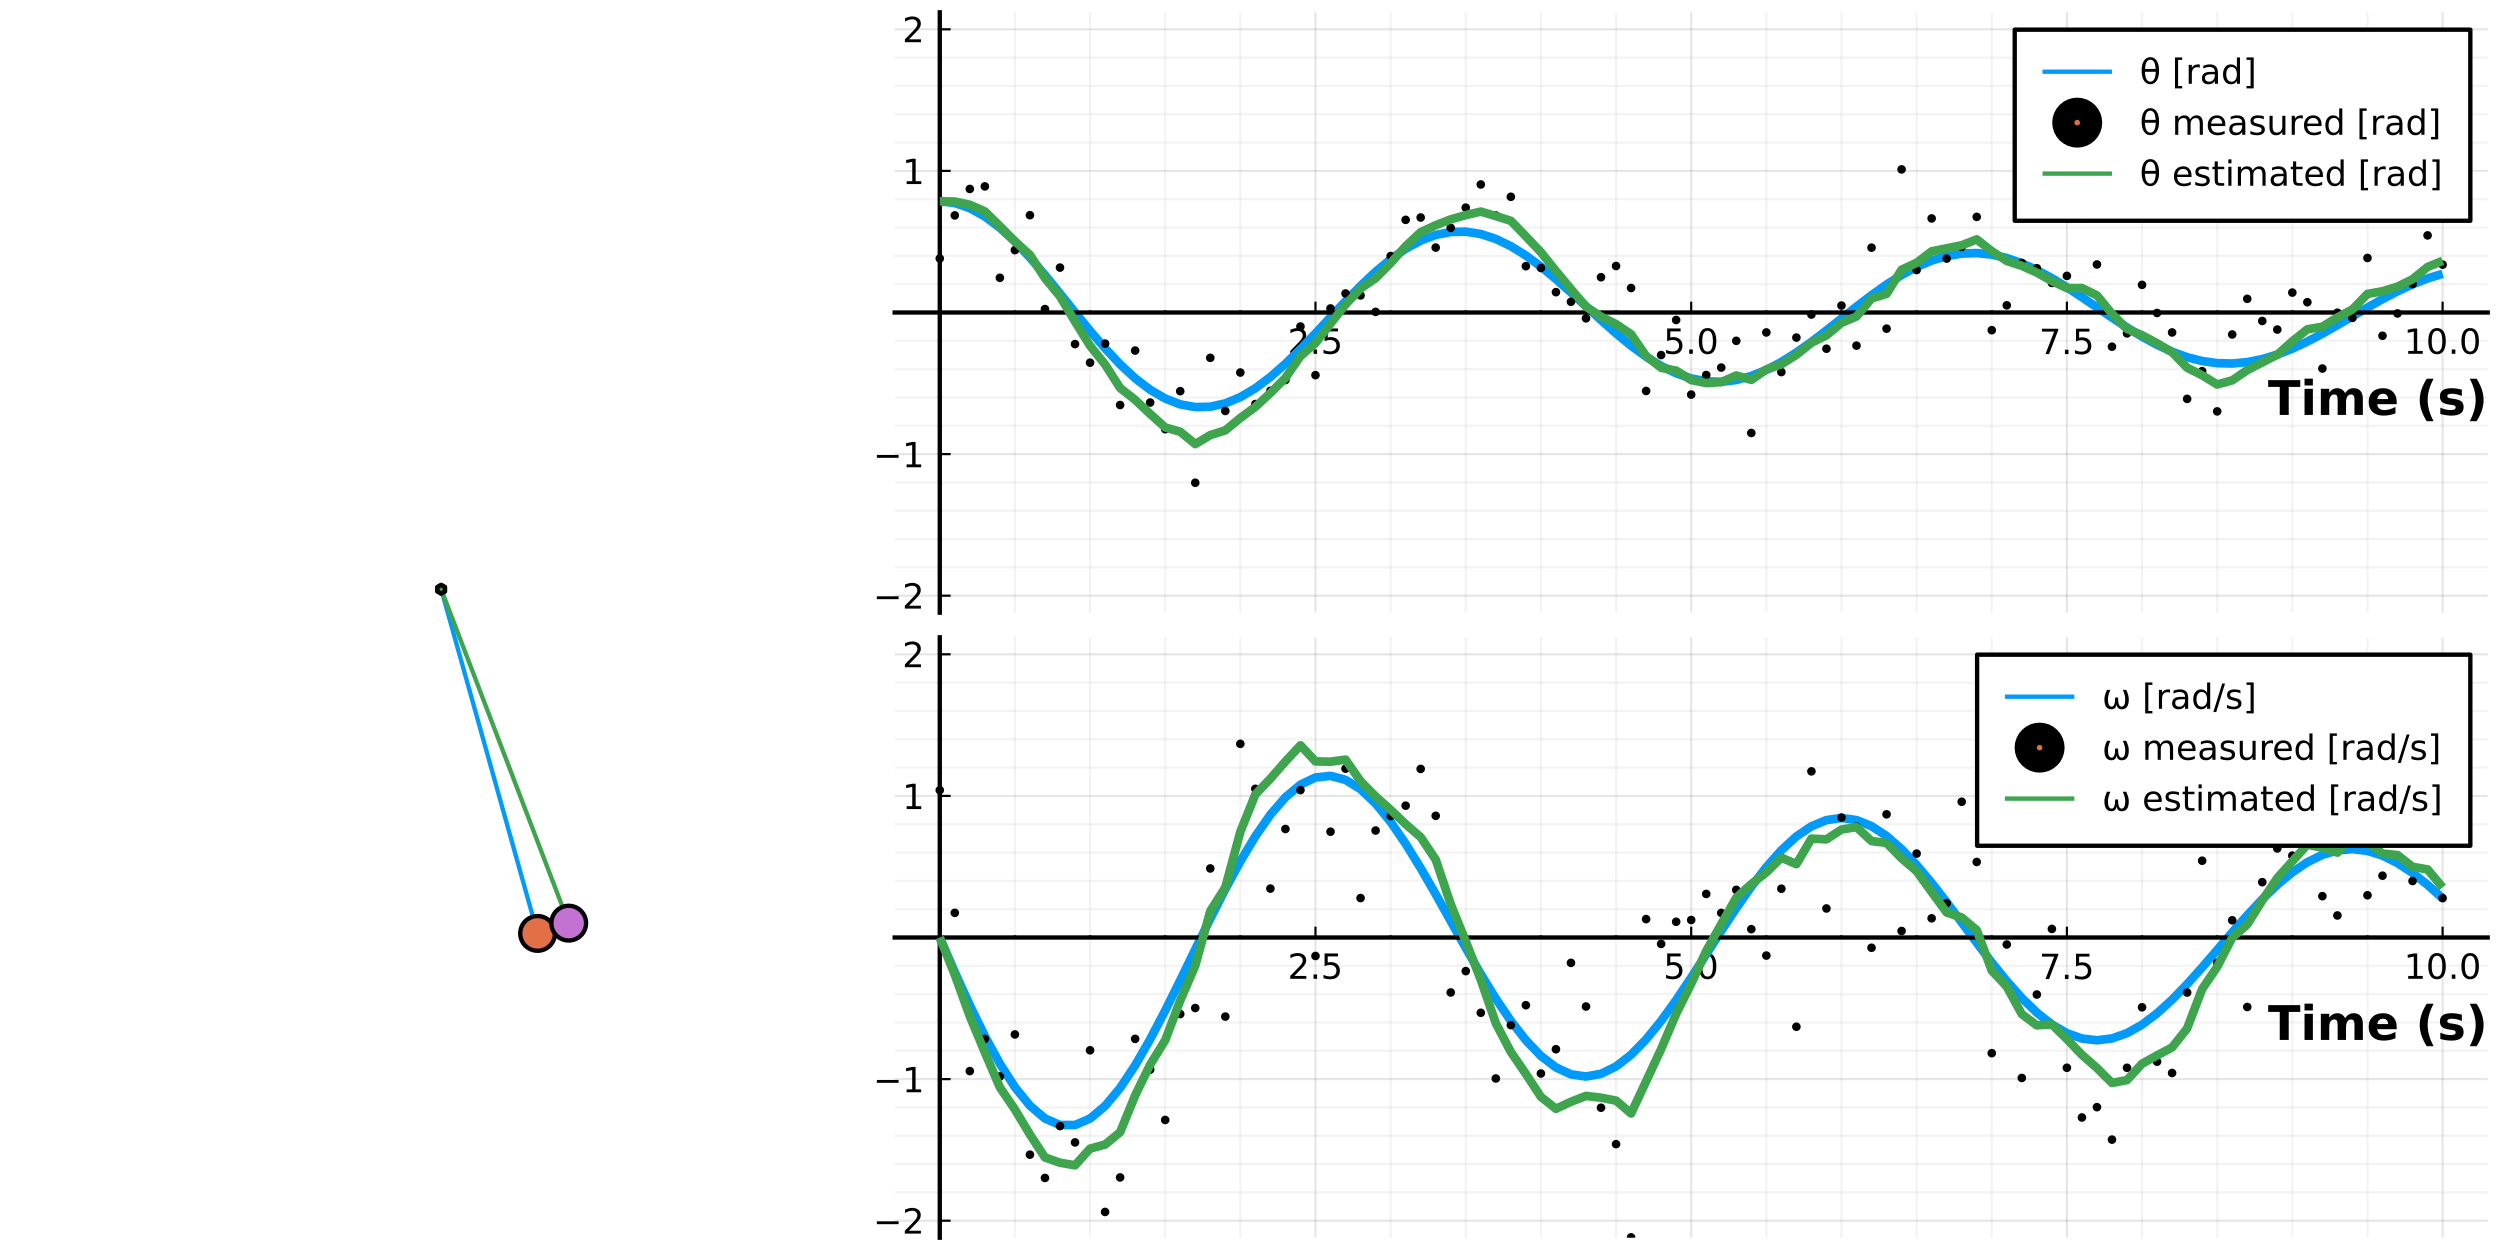<?xml version="1.0" encoding="utf-8" standalone="no"?>
<!DOCTYPE svg PUBLIC "-//W3C//DTD SVG 1.1//EN"
  "http://www.w3.org/Graphics/SVG/1.1/DTD/svg11.dtd">
<!-- Created with matplotlib (https://matplotlib.org/) -->
<svg height="288pt" version="1.1" viewBox="0 0 576 288" width="576pt" xmlns="http://www.w3.org/2000/svg" xmlns:xlink="http://www.w3.org/1999/xlink">
 <defs>
  <style type="text/css">*{stroke-linecap:butt;stroke-linejoin:round;}</style>
 </defs>
 <g id="figure_1">
  <g id="patch_1">
   <path d="M 0 288 
L 576 288 
L 576 0 
L 0 0 
z
" style="fill:#ffffff;"/>
  </g>
  <g id="axes_1">
   <g id="patch_2">
    <path d="M 2.835 234.581 
L 200.466 234.581 
L 200.466 53.419 
L 2.835 53.419 
z
" style="fill:#ffffff;"/>
   </g>
   <g id="matplotlib.axis_1"/>
   <g id="matplotlib.axis_2"/>
   <g id="line2d_1">
    <path clip-path="url(#p4671287ad5)" d="M 101.65 135.765 
L 123.86 215.06 
" style="fill:none;stroke:#009afa;"/>
   </g>
   <g id="PathCollection_1">
    <defs>
     <path d="M 0 -1 
L -0.866 -0.5 
L -0.866 0.5 
L -0 1 
L 0.866 0.5 
L 0.866 -0.5 
z
" id="m951ab44bf3" style="stroke:#000000;"/>
    </defs>
    <g clip-path="url(#p4671287ad5)">
     <use style="fill:#009afa;stroke:#000000;" x="101.65" xlink:href="#m951ab44bf3" y="135.765"/>
     <use style="fill:#009afa;stroke:#000000;" x="123.86" xlink:href="#m951ab44bf3" y="215.06"/>
    </g>
   </g>
   <g id="line2d_2">
    <path clip-path="url(#p4671287ad5)" d="M 123.86 215.06 
" style="fill:none;stroke:#e36f47;"/>
   </g>
   <g id="PathCollection_2">
    <defs>
     <path d="M 0 4 
C 1.061 4 2.078 3.579 2.828 2.828 
C 3.579 2.078 4 1.061 4 0 
C 4 -1.061 3.579 -2.078 2.828 -2.828 
C 2.078 -3.579 1.061 -4 0 -4 
C -1.061 -4 -2.078 -3.579 -2.828 -2.828 
C -3.579 -2.078 -4 -1.061 -4 0 
C -4 1.061 -3.579 2.078 -2.828 2.828 
C -2.078 3.579 -1.061 4 0 4 
z
" id="m9144efe8a0" style="stroke:#000000;"/>
    </defs>
    <g clip-path="url(#p4671287ad5)">
     <use style="fill:#e36f47;stroke:#000000;" x="123.86" xlink:href="#m9144efe8a0" y="215.06"/>
    </g>
   </g>
   <g id="line2d_3">
    <path clip-path="url(#p4671287ad5)" d="M 101.65 135.765 
L 131.034 212.691 
" style="fill:none;stroke:#3ea44e;"/>
   </g>
   <g id="PathCollection_3">
    <defs>
     <path d="M 0 -1 
L -0.866 -0.5 
L -0.866 0.5 
L -0 1 
L 0.866 0.5 
L 0.866 -0.5 
z
" id="m75991e740b" style="stroke:#000000;"/>
    </defs>
    <g clip-path="url(#p4671287ad5)">
     <use style="fill:#3ea44e;stroke:#000000;" x="101.65" xlink:href="#m75991e740b" y="135.765"/>
     <use style="fill:#3ea44e;stroke:#000000;" x="131.034" xlink:href="#m75991e740b" y="212.691"/>
    </g>
   </g>
   <g id="line2d_4">
    <path clip-path="url(#p4671287ad5)" d="M 131.034 212.691 
" style="fill:none;stroke:#c371d2;"/>
   </g>
   <g id="PathCollection_4">
    <defs>
     <path d="M 0 4 
C 1.061 4 2.078 3.579 2.828 2.828 
C 3.579 2.078 4 1.061 4 0 
C 4 -1.061 3.579 -2.078 2.828 -2.828 
C 2.078 -3.579 1.061 -4 0 -4 
C -1.061 -4 -2.078 -3.579 -2.828 -2.828 
C -3.579 -2.078 -4 -1.061 -4 0 
C -4 1.061 -3.579 2.078 -2.828 2.828 
C -2.078 3.579 -1.061 4 0 4 
z
" id="m9690cb8401" style="stroke:#000000;"/>
    </defs>
    <g clip-path="url(#p4671287ad5)">
     <use style="fill:#c371d2;stroke:#000000;" x="131.034" xlink:href="#m9690cb8401" y="212.691"/>
    </g>
   </g>
  </g>
  <g id="axes_2">
   <g id="patch_3">
    <path d="M 206.135 141.165 
L 573.165 141.165 
L 573.165 2.835 
L 206.135 2.835 
z
" style="fill:#ffffff;"/>
   </g>
   <g id="matplotlib.axis_3">
    <g id="xtick_1">
     <g id="line2d_5">
      <path clip-path="url(#p9174e2f9f3)" d="M 216.523 141.165 
L 216.523 2.835 
" style="fill:none;stroke:#000000;stroke-linecap:square;stroke-opacity:0.1;stroke-width:0.5;"/>
     </g>
     <g id="line2d_6">
      <defs>
       <path d="M 0 0 
L 0 -2.5 
" id="m518b720018" style="stroke:#000000;stroke-width:0.5;"/>
      </defs>
      <g>
       <use style="stroke:#000000;stroke-width:0.5;" x="216.523" xlink:href="#m518b720018" y="72"/>
      </g>
     </g>
     <g id="text_1">
      <!-- $\mathregular{}$ -->
      <g transform="translate(216.523 81.579)scale(0.08 -0.08)"/>
     </g>
    </g>
    <g id="xtick_2">
     <g id="line2d_7">
      <path clip-path="url(#p9174e2f9f3)" d="M 303.087 141.165 
L 303.087 2.835 
" style="fill:none;stroke:#000000;stroke-linecap:square;stroke-opacity:0.1;stroke-width:0.5;"/>
     </g>
     <g id="line2d_8">
      <g>
       <use style="stroke:#000000;stroke-width:0.5;" x="303.087" xlink:href="#m518b720018" y="72"/>
      </g>
     </g>
     <g id="text_2">
      <!-- $\mathregular{2.5}$ -->
      <g transform="translate(296.687 81.579)scale(0.08 -0.08)">
       <defs>
        <path d="M 19.188 8.297 
L 53.609 8.297 
L 53.609 0 
L 7.328 0 
L 7.328 8.297 
Q 12.938 14.109 22.625 23.891 
Q 32.328 33.688 34.812 36.531 
Q 39.547 41.844 41.422 45.531 
Q 43.312 49.219 43.312 52.781 
Q 43.312 58.594 39.234 62.25 
Q 35.156 65.922 28.609 65.922 
Q 23.969 65.922 18.812 64.312 
Q 13.672 62.703 7.812 59.422 
L 7.812 69.391 
Q 13.766 71.781 18.938 73 
Q 24.125 74.219 28.422 74.219 
Q 39.75 74.219 46.484 68.547 
Q 53.219 62.891 53.219 53.422 
Q 53.219 48.922 51.531 44.891 
Q 49.859 40.875 45.406 35.406 
Q 44.188 33.984 37.641 27.219 
Q 31.109 20.453 19.188 8.297 
z
" id="DejaVuSans-50"/>
        <path d="M 10.688 12.406 
L 21 12.406 
L 21 0 
L 10.688 0 
z
" id="DejaVuSans-46"/>
        <path d="M 10.797 72.906 
L 49.516 72.906 
L 49.516 64.594 
L 19.828 64.594 
L 19.828 46.734 
Q 21.969 47.469 24.109 47.828 
Q 26.266 48.188 28.422 48.188 
Q 40.625 48.188 47.75 41.5 
Q 54.891 34.812 54.891 23.391 
Q 54.891 11.625 47.562 5.094 
Q 40.234 -1.422 26.906 -1.422 
Q 22.312 -1.422 17.547 -0.641 
Q 12.797 0.141 7.719 1.703 
L 7.719 11.625 
Q 12.109 9.234 16.797 8.062 
Q 21.484 6.891 26.703 6.891 
Q 35.156 6.891 40.078 11.328 
Q 45.016 15.766 45.016 23.391 
Q 45.016 31 40.078 35.438 
Q 35.156 39.891 26.703 39.891 
Q 22.75 39.891 18.812 39.016 
Q 14.891 38.141 10.797 36.281 
z
" id="DejaVuSans-53"/>
       </defs>
       <use transform="translate(0 0.781)" xlink:href="#DejaVuSans-50"/>
       <use transform="translate(63.623 0.781)" xlink:href="#DejaVuSans-46"/>
       <use transform="translate(95.41 0.781)" xlink:href="#DejaVuSans-53"/>
      </g>
     </g>
    </g>
    <g id="xtick_3">
     <g id="line2d_9">
      <path clip-path="url(#p9174e2f9f3)" d="M 389.65 141.165 
L 389.65 2.835 
" style="fill:none;stroke:#000000;stroke-linecap:square;stroke-opacity:0.1;stroke-width:0.5;"/>
     </g>
     <g id="line2d_10">
      <g>
       <use style="stroke:#000000;stroke-width:0.5;" x="389.65" xlink:href="#m518b720018" y="72"/>
      </g>
     </g>
     <g id="text_3">
      <!-- $\mathregular{5.0}$ -->
      <g transform="translate(383.25 81.579)scale(0.08 -0.08)">
       <defs>
        <path d="M 31.781 66.406 
Q 24.172 66.406 20.328 58.906 
Q 16.5 51.422 16.5 36.375 
Q 16.5 21.391 20.328 13.891 
Q 24.172 6.391 31.781 6.391 
Q 39.453 6.391 43.281 13.891 
Q 47.125 21.391 47.125 36.375 
Q 47.125 51.422 43.281 58.906 
Q 39.453 66.406 31.781 66.406 
z
M 31.781 74.219 
Q 44.047 74.219 50.516 64.516 
Q 56.984 54.828 56.984 36.375 
Q 56.984 17.969 50.516 8.266 
Q 44.047 -1.422 31.781 -1.422 
Q 19.531 -1.422 13.062 8.266 
Q 6.594 17.969 6.594 36.375 
Q 6.594 54.828 13.062 64.516 
Q 19.531 74.219 31.781 74.219 
z
" id="DejaVuSans-48"/>
       </defs>
       <use transform="translate(0 0.781)" xlink:href="#DejaVuSans-53"/>
       <use transform="translate(63.623 0.781)" xlink:href="#DejaVuSans-46"/>
       <use transform="translate(95.41 0.781)" xlink:href="#DejaVuSans-48"/>
      </g>
     </g>
    </g>
    <g id="xtick_4">
     <g id="line2d_11">
      <path clip-path="url(#p9174e2f9f3)" d="M 476.214 141.165 
L 476.214 2.835 
" style="fill:none;stroke:#000000;stroke-linecap:square;stroke-opacity:0.1;stroke-width:0.5;"/>
     </g>
     <g id="line2d_12">
      <g>
       <use style="stroke:#000000;stroke-width:0.5;" x="476.214" xlink:href="#m518b720018" y="72"/>
      </g>
     </g>
     <g id="text_4">
      <!-- $\mathregular{7.5}$ -->
      <g transform="translate(469.814 81.579)scale(0.08 -0.08)">
       <defs>
        <path d="M 8.203 72.906 
L 55.078 72.906 
L 55.078 68.703 
L 28.609 0 
L 18.312 0 
L 43.219 64.594 
L 8.203 64.594 
z
" id="DejaVuSans-55"/>
       </defs>
       <use transform="translate(0 0.094)" xlink:href="#DejaVuSans-55"/>
       <use transform="translate(63.623 0.094)" xlink:href="#DejaVuSans-46"/>
       <use transform="translate(95.41 0.094)" xlink:href="#DejaVuSans-53"/>
      </g>
     </g>
    </g>
    <g id="xtick_5">
     <g id="line2d_13">
      <path clip-path="url(#p9174e2f9f3)" d="M 562.778 141.165 
L 562.778 2.835 
" style="fill:none;stroke:#000000;stroke-linecap:square;stroke-opacity:0.1;stroke-width:0.5;"/>
     </g>
     <g id="line2d_14">
      <g>
       <use style="stroke:#000000;stroke-width:0.5;" x="562.778" xlink:href="#m518b720018" y="72"/>
      </g>
     </g>
     <g id="text_5">
      <!-- $\mathregular{10.0}$ -->
      <g transform="translate(553.858 81.579)scale(0.08 -0.08)">
       <defs>
        <path d="M 12.406 8.297 
L 28.516 8.297 
L 28.516 63.922 
L 10.984 60.406 
L 10.984 69.391 
L 28.422 72.906 
L 38.281 72.906 
L 38.281 8.297 
L 54.391 8.297 
L 54.391 0 
L 12.406 0 
z
" id="DejaVuSans-49"/>
       </defs>
       <use transform="translate(0 0.781)" xlink:href="#DejaVuSans-49"/>
       <use transform="translate(63.623 0.781)" xlink:href="#DejaVuSans-48"/>
       <use transform="translate(127.246 0.781)" xlink:href="#DejaVuSans-46"/>
       <use transform="translate(159.033 0.781)" xlink:href="#DejaVuSans-48"/>
      </g>
     </g>
    </g>
    <g id="xtick_6">
     <g id="line2d_15">
      <path clip-path="url(#p9174e2f9f3)" d="M 233.836 141.165 
L 233.836 2.835 
" style="fill:none;stroke:#000000;stroke-linecap:square;stroke-opacity:0.05;stroke-width:0.5;"/>
     </g>
     <g id="line2d_16">
      <defs>
       <path d="M 0 0 
L 0 -0.5 
" id="mbd45b434f9" style="stroke:#000000;stroke-width:0.6;"/>
      </defs>
      <g>
       <use style="stroke:#000000;stroke-width:0.6;" x="233.836" xlink:href="#mbd45b434f9" y="72"/>
      </g>
     </g>
    </g>
    <g id="xtick_7">
     <g id="line2d_17">
      <path clip-path="url(#p9174e2f9f3)" d="M 251.149 141.165 
L 251.149 2.835 
" style="fill:none;stroke:#000000;stroke-linecap:square;stroke-opacity:0.05;stroke-width:0.5;"/>
     </g>
     <g id="line2d_18">
      <g>
       <use style="stroke:#000000;stroke-width:0.6;" x="251.149" xlink:href="#mbd45b434f9" y="72"/>
      </g>
     </g>
    </g>
    <g id="xtick_8">
     <g id="line2d_19">
      <path clip-path="url(#p9174e2f9f3)" d="M 268.461 141.165 
L 268.461 2.835 
" style="fill:none;stroke:#000000;stroke-linecap:square;stroke-opacity:0.05;stroke-width:0.5;"/>
     </g>
     <g id="line2d_20">
      <g>
       <use style="stroke:#000000;stroke-width:0.6;" x="268.461" xlink:href="#mbd45b434f9" y="72"/>
      </g>
     </g>
    </g>
    <g id="xtick_9">
     <g id="line2d_21">
      <path clip-path="url(#p9174e2f9f3)" d="M 285.774 141.165 
L 285.774 2.835 
" style="fill:none;stroke:#000000;stroke-linecap:square;stroke-opacity:0.05;stroke-width:0.5;"/>
     </g>
     <g id="line2d_22">
      <g>
       <use style="stroke:#000000;stroke-width:0.6;" x="285.774" xlink:href="#mbd45b434f9" y="72"/>
      </g>
     </g>
    </g>
    <g id="xtick_10">
     <g id="line2d_23">
      <path clip-path="url(#p9174e2f9f3)" d="M 320.399 141.165 
L 320.399 2.835 
" style="fill:none;stroke:#000000;stroke-linecap:square;stroke-opacity:0.05;stroke-width:0.5;"/>
     </g>
     <g id="line2d_24">
      <g>
       <use style="stroke:#000000;stroke-width:0.6;" x="320.399" xlink:href="#mbd45b434f9" y="72"/>
      </g>
     </g>
    </g>
    <g id="xtick_11">
     <g id="line2d_25">
      <path clip-path="url(#p9174e2f9f3)" d="M 337.712 141.165 
L 337.712 2.835 
" style="fill:none;stroke:#000000;stroke-linecap:square;stroke-opacity:0.05;stroke-width:0.5;"/>
     </g>
     <g id="line2d_26">
      <g>
       <use style="stroke:#000000;stroke-width:0.6;" x="337.712" xlink:href="#mbd45b434f9" y="72"/>
      </g>
     </g>
    </g>
    <g id="xtick_12">
     <g id="line2d_27">
      <path clip-path="url(#p9174e2f9f3)" d="M 355.025 141.165 
L 355.025 2.835 
" style="fill:none;stroke:#000000;stroke-linecap:square;stroke-opacity:0.05;stroke-width:0.5;"/>
     </g>
     <g id="line2d_28">
      <g>
       <use style="stroke:#000000;stroke-width:0.6;" x="355.025" xlink:href="#mbd45b434f9" y="72"/>
      </g>
     </g>
    </g>
    <g id="xtick_13">
     <g id="line2d_29">
      <path clip-path="url(#p9174e2f9f3)" d="M 372.338 141.165 
L 372.338 2.835 
" style="fill:none;stroke:#000000;stroke-linecap:square;stroke-opacity:0.05;stroke-width:0.5;"/>
     </g>
     <g id="line2d_30">
      <g>
       <use style="stroke:#000000;stroke-width:0.6;" x="372.338" xlink:href="#mbd45b434f9" y="72"/>
      </g>
     </g>
    </g>
    <g id="xtick_14">
     <g id="line2d_31">
      <path clip-path="url(#p9174e2f9f3)" d="M 406.963 141.165 
L 406.963 2.835 
" style="fill:none;stroke:#000000;stroke-linecap:square;stroke-opacity:0.05;stroke-width:0.5;"/>
     </g>
     <g id="line2d_32">
      <g>
       <use style="stroke:#000000;stroke-width:0.6;" x="406.963" xlink:href="#mbd45b434f9" y="72"/>
      </g>
     </g>
    </g>
    <g id="xtick_15">
     <g id="line2d_33">
      <path clip-path="url(#p9174e2f9f3)" d="M 424.276 141.165 
L 424.276 2.835 
" style="fill:none;stroke:#000000;stroke-linecap:square;stroke-opacity:0.05;stroke-width:0.5;"/>
     </g>
     <g id="line2d_34">
      <g>
       <use style="stroke:#000000;stroke-width:0.6;" x="424.276" xlink:href="#mbd45b434f9" y="72"/>
      </g>
     </g>
    </g>
    <g id="xtick_16">
     <g id="line2d_35">
      <path clip-path="url(#p9174e2f9f3)" d="M 441.589 141.165 
L 441.589 2.835 
" style="fill:none;stroke:#000000;stroke-linecap:square;stroke-opacity:0.05;stroke-width:0.5;"/>
     </g>
     <g id="line2d_36">
      <g>
       <use style="stroke:#000000;stroke-width:0.6;" x="441.589" xlink:href="#mbd45b434f9" y="72"/>
      </g>
     </g>
    </g>
    <g id="xtick_17">
     <g id="line2d_37">
      <path clip-path="url(#p9174e2f9f3)" d="M 458.901 141.165 
L 458.901 2.835 
" style="fill:none;stroke:#000000;stroke-linecap:square;stroke-opacity:0.05;stroke-width:0.5;"/>
     </g>
     <g id="line2d_38">
      <g>
       <use style="stroke:#000000;stroke-width:0.6;" x="458.901" xlink:href="#mbd45b434f9" y="72"/>
      </g>
     </g>
    </g>
    <g id="xtick_18">
     <g id="line2d_39">
      <path clip-path="url(#p9174e2f9f3)" d="M 493.527 141.165 
L 493.527 2.835 
" style="fill:none;stroke:#000000;stroke-linecap:square;stroke-opacity:0.05;stroke-width:0.5;"/>
     </g>
     <g id="line2d_40">
      <g>
       <use style="stroke:#000000;stroke-width:0.6;" x="493.527" xlink:href="#mbd45b434f9" y="72"/>
      </g>
     </g>
    </g>
    <g id="xtick_19">
     <g id="line2d_41">
      <path clip-path="url(#p9174e2f9f3)" d="M 510.84 141.165 
L 510.84 2.835 
" style="fill:none;stroke:#000000;stroke-linecap:square;stroke-opacity:0.05;stroke-width:0.5;"/>
     </g>
     <g id="line2d_42">
      <g>
       <use style="stroke:#000000;stroke-width:0.6;" x="510.84" xlink:href="#mbd45b434f9" y="72"/>
      </g>
     </g>
    </g>
    <g id="xtick_20">
     <g id="line2d_43">
      <path clip-path="url(#p9174e2f9f3)" d="M 528.152 141.165 
L 528.152 2.835 
" style="fill:none;stroke:#000000;stroke-linecap:square;stroke-opacity:0.05;stroke-width:0.5;"/>
     </g>
     <g id="line2d_44">
      <g>
       <use style="stroke:#000000;stroke-width:0.6;" x="528.152" xlink:href="#mbd45b434f9" y="72"/>
      </g>
     </g>
    </g>
    <g id="xtick_21">
     <g id="line2d_45">
      <path clip-path="url(#p9174e2f9f3)" d="M 545.465 141.165 
L 545.465 2.835 
" style="fill:none;stroke:#000000;stroke-linecap:square;stroke-opacity:0.05;stroke-width:0.5;"/>
     </g>
     <g id="line2d_46">
      <g>
       <use style="stroke:#000000;stroke-width:0.6;" x="545.465" xlink:href="#mbd45b434f9" y="72"/>
      </g>
     </g>
    </g>
    <g id="text_6">
     <!-- Time (s) -->
     <g transform="translate(522.536 95.601)scale(0.11 -0.11)">
      <defs>
       <path d="M 0.484 72.906 
L 67.672 72.906 
L 67.672 58.688 
L 43.5 58.688 
L 43.5 0 
L 24.703 0 
L 24.703 58.688 
L 0.484 58.688 
z
" id="DejaVuSans-Bold-84"/>
       <path d="M 8.406 54.688 
L 25.875 54.688 
L 25.875 0 
L 8.406 0 
z
M 8.406 75.984 
L 25.875 75.984 
L 25.875 61.719 
L 8.406 61.719 
z
" id="DejaVuSans-Bold-105"/>
       <path d="M 59.078 45.609 
Q 62.406 50.688 66.969 53.344 
Q 71.531 56 77 56 
Q 86.422 56 91.359 50.188 
Q 96.297 44.391 96.297 33.297 
L 96.297 0 
L 78.719 0 
L 78.719 28.516 
Q 78.766 29.156 78.781 29.828 
Q 78.812 30.516 78.812 31.781 
Q 78.812 37.594 77.094 40.203 
Q 75.391 42.828 71.578 42.828 
Q 66.609 42.828 63.891 38.719 
Q 61.188 34.625 61.078 26.859 
L 61.078 0 
L 43.5 0 
L 43.5 28.516 
Q 43.5 37.594 41.938 40.203 
Q 40.375 42.828 36.375 42.828 
Q 31.344 42.828 28.609 38.703 
Q 25.875 34.578 25.875 26.906 
L 25.875 0 
L 8.297 0 
L 8.297 54.688 
L 25.875 54.688 
L 25.875 46.688 
Q 29.109 51.312 33.281 53.656 
Q 37.453 56 42.484 56 
Q 48.141 56 52.484 53.266 
Q 56.844 50.531 59.078 45.609 
z
" id="DejaVuSans-Bold-109"/>
       <path d="M 62.984 27.484 
L 62.984 22.516 
L 22.125 22.516 
Q 22.75 16.359 26.562 13.281 
Q 30.375 10.203 37.203 10.203 
Q 42.719 10.203 48.5 11.844 
Q 54.297 13.484 60.406 16.797 
L 60.406 3.328 
Q 54.203 0.984 48 -0.219 
Q 41.797 -1.422 35.594 -1.422 
Q 20.75 -1.422 12.516 6.125 
Q 4.297 13.672 4.297 27.297 
Q 4.297 40.672 12.375 48.328 
Q 20.453 56 34.625 56 
Q 47.516 56 55.25 48.234 
Q 62.984 40.484 62.984 27.484 
z
M 45.016 33.297 
Q 45.016 38.281 42.109 41.328 
Q 39.203 44.391 34.516 44.391 
Q 29.438 44.391 26.266 41.531 
Q 23.094 38.672 22.312 33.297 
z
" id="DejaVuSans-Bold-101"/>
       <path id="DejaVuSans-Bold-32"/>
       <path d="M 37.703 -13.188 
L 23.188 -13.188 
Q 15.719 -1.125 12.156 9.734 
Q 8.594 20.609 8.594 31.297 
Q 8.594 42 12.172 52.953 
Q 15.766 63.922 23.188 75.875 
L 37.703 75.875 
Q 31.453 64.312 28.328 53.25 
Q 25.203 42.188 25.203 31.391 
Q 25.203 20.609 28.297 9.516 
Q 31.391 -1.562 37.703 -13.188 
z
" id="DejaVuSans-Bold-40"/>
       <path d="M 51.125 52.984 
L 51.125 39.703 
Q 45.516 42.047 40.281 43.219 
Q 35.062 44.391 30.422 44.391 
Q 25.438 44.391 23.016 43.141 
Q 20.609 41.891 20.609 39.312 
Q 20.609 37.203 22.438 36.078 
Q 24.266 34.969 29 34.422 
L 32.078 33.984 
Q 45.516 32.281 50.141 28.375 
Q 54.781 24.469 54.781 16.109 
Q 54.781 7.375 48.328 2.969 
Q 41.891 -1.422 29.109 -1.422 
Q 23.688 -1.422 17.891 -0.562 
Q 12.109 0.297 6 2 
L 6 15.281 
Q 11.234 12.75 16.719 11.469 
Q 22.219 10.203 27.875 10.203 
Q 33.016 10.203 35.594 11.609 
Q 38.188 13.031 38.188 15.828 
Q 38.188 18.172 36.406 19.312 
Q 34.625 20.453 29.297 21.094 
L 26.219 21.484 
Q 14.547 22.953 9.859 26.906 
Q 5.172 30.859 5.172 38.922 
Q 5.172 47.609 11.125 51.797 
Q 17.094 56 29.391 56 
Q 34.234 56 39.547 55.266 
Q 44.875 54.547 51.125 52.984 
z
" id="DejaVuSans-Bold-115"/>
       <path d="M 8.016 -13.188 
Q 14.266 -1.562 17.391 9.516 
Q 20.516 20.609 20.516 31.391 
Q 20.516 42.188 17.391 53.25 
Q 14.266 64.312 8.016 75.875 
L 22.516 75.875 
Q 29.938 63.922 33.516 52.953 
Q 37.109 42 37.109 31.297 
Q 37.109 20.609 33.547 9.734 
Q 29.984 -1.125 22.516 -13.188 
z
" id="DejaVuSans-Bold-41"/>
      </defs>
      <use xlink:href="#DejaVuSans-Bold-84"/>
      <use x="68.213" xlink:href="#DejaVuSans-Bold-105"/>
      <use x="102.49" xlink:href="#DejaVuSans-Bold-109"/>
      <use x="206.689" xlink:href="#DejaVuSans-Bold-101"/>
      <use x="274.512" xlink:href="#DejaVuSans-Bold-32"/>
      <use x="309.326" xlink:href="#DejaVuSans-Bold-40"/>
      <use x="355.029" xlink:href="#DejaVuSans-Bold-115"/>
      <use x="414.551" xlink:href="#DejaVuSans-Bold-41"/>
     </g>
    </g>
   </g>
   <g id="matplotlib.axis_4">
    <g id="ytick_1">
     <g id="line2d_47">
      <path clip-path="url(#p9174e2f9f3)" d="M 206.135 137.25 
L 573.165 137.25 
" style="fill:none;stroke:#000000;stroke-linecap:square;stroke-opacity:0.1;stroke-width:0.5;"/>
     </g>
     <g id="line2d_48">
      <defs>
       <path d="M 0 0 
L 2.5 0 
" id="m515d1de9d1" style="stroke:#000000;stroke-width:0.5;"/>
      </defs>
      <g>
       <use style="stroke:#000000;stroke-width:0.5;" x="216.523" xlink:href="#m515d1de9d1" y="137.25"/>
      </g>
     </g>
     <g id="text_7">
      <!-- $\mathregular{-2}$ -->
      <g transform="translate(201.183 140.29)scale(0.08 -0.08)">
       <defs>
        <path d="M 10.594 35.5 
L 73.188 35.5 
L 73.188 27.203 
L 10.594 27.203 
z
" id="DejaVuSans-8722"/>
       </defs>
       <use transform="translate(0 0.781)" xlink:href="#DejaVuSans-8722"/>
       <use transform="translate(83.789 0.781)" xlink:href="#DejaVuSans-50"/>
      </g>
     </g>
    </g>
    <g id="ytick_2">
     <g id="line2d_49">
      <path clip-path="url(#p9174e2f9f3)" d="M 206.135 104.625 
L 573.165 104.625 
" style="fill:none;stroke:#000000;stroke-linecap:square;stroke-opacity:0.1;stroke-width:0.5;"/>
     </g>
     <g id="line2d_50">
      <g>
       <use style="stroke:#000000;stroke-width:0.5;" x="216.523" xlink:href="#m515d1de9d1" y="104.625"/>
      </g>
     </g>
     <g id="text_8">
      <!-- $\mathregular{-1}$ -->
      <g transform="translate(201.183 107.665)scale(0.08 -0.08)">
       <use transform="translate(0 0.094)" xlink:href="#DejaVuSans-8722"/>
       <use transform="translate(83.789 0.094)" xlink:href="#DejaVuSans-49"/>
      </g>
     </g>
    </g>
    <g id="ytick_3">
     <g id="line2d_51">
      <path clip-path="url(#p9174e2f9f3)" d="M 206.135 72 
L 573.165 72 
" style="fill:none;stroke:#000000;stroke-linecap:square;stroke-opacity:0.1;stroke-width:0.5;"/>
     </g>
     <g id="line2d_52">
      <g>
       <use style="stroke:#000000;stroke-width:0.5;" x="216.523" xlink:href="#m515d1de9d1" y="72"/>
      </g>
     </g>
     <g id="text_9">
      <!-- $\mathregular{}$ -->
      <g transform="translate(213.023 75.039)scale(0.08 -0.08)"/>
     </g>
    </g>
    <g id="ytick_4">
     <g id="line2d_53">
      <path clip-path="url(#p9174e2f9f3)" d="M 206.135 39.375 
L 573.165 39.375 
" style="fill:none;stroke:#000000;stroke-linecap:square;stroke-opacity:0.1;stroke-width:0.5;"/>
     </g>
     <g id="line2d_54">
      <g>
       <use style="stroke:#000000;stroke-width:0.5;" x="216.523" xlink:href="#m515d1de9d1" y="39.375"/>
      </g>
     </g>
     <g id="text_10">
      <!-- $\mathregular{1}$ -->
      <g transform="translate(207.903 42.414)scale(0.08 -0.08)">
       <use transform="translate(0 0.094)" xlink:href="#DejaVuSans-49"/>
      </g>
     </g>
    </g>
    <g id="ytick_5">
     <g id="line2d_55">
      <path clip-path="url(#p9174e2f9f3)" d="M 206.135 6.75 
L 573.165 6.75 
" style="fill:none;stroke:#000000;stroke-linecap:square;stroke-opacity:0.1;stroke-width:0.5;"/>
     </g>
     <g id="line2d_56">
      <g>
       <use style="stroke:#000000;stroke-width:0.5;" x="216.523" xlink:href="#m515d1de9d1" y="6.75"/>
      </g>
     </g>
     <g id="text_11">
      <!-- $\mathregular{2}$ -->
      <g transform="translate(207.903 9.789)scale(0.08 -0.08)">
       <use transform="translate(0 0.781)" xlink:href="#DejaVuSans-50"/>
      </g>
     </g>
    </g>
    <g id="ytick_6">
     <g id="line2d_57">
      <path clip-path="url(#p9174e2f9f3)" d="M 206.135 130.725 
L 573.165 130.725 
" style="fill:none;stroke:#000000;stroke-linecap:square;stroke-opacity:0.05;stroke-width:0.5;"/>
     </g>
     <g id="line2d_58">
      <defs>
       <path d="M 0 0 
L 0.5 0 
" id="m8452df1e25" style="stroke:#000000;stroke-width:0.6;"/>
      </defs>
      <g>
       <use style="stroke:#000000;stroke-width:0.6;" x="216.523" xlink:href="#m8452df1e25" y="130.725"/>
      </g>
     </g>
    </g>
    <g id="ytick_7">
     <g id="line2d_59">
      <path clip-path="url(#p9174e2f9f3)" d="M 206.135 124.2 
L 573.165 124.2 
" style="fill:none;stroke:#000000;stroke-linecap:square;stroke-opacity:0.05;stroke-width:0.5;"/>
     </g>
     <g id="line2d_60">
      <g>
       <use style="stroke:#000000;stroke-width:0.6;" x="216.523" xlink:href="#m8452df1e25" y="124.2"/>
      </g>
     </g>
    </g>
    <g id="ytick_8">
     <g id="line2d_61">
      <path clip-path="url(#p9174e2f9f3)" d="M 206.135 117.675 
L 573.165 117.675 
" style="fill:none;stroke:#000000;stroke-linecap:square;stroke-opacity:0.05;stroke-width:0.5;"/>
     </g>
     <g id="line2d_62">
      <g>
       <use style="stroke:#000000;stroke-width:0.6;" x="216.523" xlink:href="#m8452df1e25" y="117.675"/>
      </g>
     </g>
    </g>
    <g id="ytick_9">
     <g id="line2d_63">
      <path clip-path="url(#p9174e2f9f3)" d="M 206.135 111.15 
L 573.165 111.15 
" style="fill:none;stroke:#000000;stroke-linecap:square;stroke-opacity:0.05;stroke-width:0.5;"/>
     </g>
     <g id="line2d_64">
      <g>
       <use style="stroke:#000000;stroke-width:0.6;" x="216.523" xlink:href="#m8452df1e25" y="111.15"/>
      </g>
     </g>
    </g>
    <g id="ytick_10">
     <g id="line2d_65">
      <path clip-path="url(#p9174e2f9f3)" d="M 206.135 98.1 
L 573.165 98.1 
" style="fill:none;stroke:#000000;stroke-linecap:square;stroke-opacity:0.05;stroke-width:0.5;"/>
     </g>
     <g id="line2d_66">
      <g>
       <use style="stroke:#000000;stroke-width:0.6;" x="216.523" xlink:href="#m8452df1e25" y="98.1"/>
      </g>
     </g>
    </g>
    <g id="ytick_11">
     <g id="line2d_67">
      <path clip-path="url(#p9174e2f9f3)" d="M 206.135 91.575 
L 573.165 91.575 
" style="fill:none;stroke:#000000;stroke-linecap:square;stroke-opacity:0.05;stroke-width:0.5;"/>
     </g>
     <g id="line2d_68">
      <g>
       <use style="stroke:#000000;stroke-width:0.6;" x="216.523" xlink:href="#m8452df1e25" y="91.575"/>
      </g>
     </g>
    </g>
    <g id="ytick_12">
     <g id="line2d_69">
      <path clip-path="url(#p9174e2f9f3)" d="M 206.135 85.05 
L 573.165 85.05 
" style="fill:none;stroke:#000000;stroke-linecap:square;stroke-opacity:0.05;stroke-width:0.5;"/>
     </g>
     <g id="line2d_70">
      <g>
       <use style="stroke:#000000;stroke-width:0.6;" x="216.523" xlink:href="#m8452df1e25" y="85.05"/>
      </g>
     </g>
    </g>
    <g id="ytick_13">
     <g id="line2d_71">
      <path clip-path="url(#p9174e2f9f3)" d="M 206.135 78.525 
L 573.165 78.525 
" style="fill:none;stroke:#000000;stroke-linecap:square;stroke-opacity:0.05;stroke-width:0.5;"/>
     </g>
     <g id="line2d_72">
      <g>
       <use style="stroke:#000000;stroke-width:0.6;" x="216.523" xlink:href="#m8452df1e25" y="78.525"/>
      </g>
     </g>
    </g>
    <g id="ytick_14">
     <g id="line2d_73">
      <path clip-path="url(#p9174e2f9f3)" d="M 206.135 65.475 
L 573.165 65.475 
" style="fill:none;stroke:#000000;stroke-linecap:square;stroke-opacity:0.05;stroke-width:0.5;"/>
     </g>
     <g id="line2d_74">
      <g>
       <use style="stroke:#000000;stroke-width:0.6;" x="216.523" xlink:href="#m8452df1e25" y="65.475"/>
      </g>
     </g>
    </g>
    <g id="ytick_15">
     <g id="line2d_75">
      <path clip-path="url(#p9174e2f9f3)" d="M 206.135 58.95 
L 573.165 58.95 
" style="fill:none;stroke:#000000;stroke-linecap:square;stroke-opacity:0.05;stroke-width:0.5;"/>
     </g>
     <g id="line2d_76">
      <g>
       <use style="stroke:#000000;stroke-width:0.6;" x="216.523" xlink:href="#m8452df1e25" y="58.95"/>
      </g>
     </g>
    </g>
    <g id="ytick_16">
     <g id="line2d_77">
      <path clip-path="url(#p9174e2f9f3)" d="M 206.135 52.425 
L 573.165 52.425 
" style="fill:none;stroke:#000000;stroke-linecap:square;stroke-opacity:0.05;stroke-width:0.5;"/>
     </g>
     <g id="line2d_78">
      <g>
       <use style="stroke:#000000;stroke-width:0.6;" x="216.523" xlink:href="#m8452df1e25" y="52.425"/>
      </g>
     </g>
    </g>
    <g id="ytick_17">
     <g id="line2d_79">
      <path clip-path="url(#p9174e2f9f3)" d="M 206.135 45.9 
L 573.165 45.9 
" style="fill:none;stroke:#000000;stroke-linecap:square;stroke-opacity:0.05;stroke-width:0.5;"/>
     </g>
     <g id="line2d_80">
      <g>
       <use style="stroke:#000000;stroke-width:0.6;" x="216.523" xlink:href="#m8452df1e25" y="45.9"/>
      </g>
     </g>
    </g>
    <g id="ytick_18">
     <g id="line2d_81">
      <path clip-path="url(#p9174e2f9f3)" d="M 206.135 32.85 
L 573.165 32.85 
" style="fill:none;stroke:#000000;stroke-linecap:square;stroke-opacity:0.05;stroke-width:0.5;"/>
     </g>
     <g id="line2d_82">
      <g>
       <use style="stroke:#000000;stroke-width:0.6;" x="216.523" xlink:href="#m8452df1e25" y="32.85"/>
      </g>
     </g>
    </g>
    <g id="ytick_19">
     <g id="line2d_83">
      <path clip-path="url(#p9174e2f9f3)" d="M 206.135 26.325 
L 573.165 26.325 
" style="fill:none;stroke:#000000;stroke-linecap:square;stroke-opacity:0.05;stroke-width:0.5;"/>
     </g>
     <g id="line2d_84">
      <g>
       <use style="stroke:#000000;stroke-width:0.6;" x="216.523" xlink:href="#m8452df1e25" y="26.325"/>
      </g>
     </g>
    </g>
    <g id="ytick_20">
     <g id="line2d_85">
      <path clip-path="url(#p9174e2f9f3)" d="M 206.135 19.8 
L 573.165 19.8 
" style="fill:none;stroke:#000000;stroke-linecap:square;stroke-opacity:0.05;stroke-width:0.5;"/>
     </g>
     <g id="line2d_86">
      <g>
       <use style="stroke:#000000;stroke-width:0.6;" x="216.523" xlink:href="#m8452df1e25" y="19.8"/>
      </g>
     </g>
    </g>
    <g id="ytick_21">
     <g id="line2d_87">
      <path clip-path="url(#p9174e2f9f3)" d="M 206.135 13.275 
L 573.165 13.275 
" style="fill:none;stroke:#000000;stroke-linecap:square;stroke-opacity:0.05;stroke-width:0.5;"/>
     </g>
     <g id="line2d_88">
      <g>
       <use style="stroke:#000000;stroke-width:0.6;" x="216.523" xlink:href="#m8452df1e25" y="13.275"/>
      </g>
     </g>
    </g>
   </g>
   <g id="line2d_89">
    <path clip-path="url(#p9174e2f9f3)" d="M 216.523 46.376 
L 219.986 46.777 
L 223.448 47.96 
L 226.911 49.882 
L 230.373 52.479 
L 233.836 55.665 
L 237.298 59.338 
L 240.761 63.372 
L 244.223 67.63 
L 247.686 71.963 
L 251.149 76.22 
L 254.611 80.257 
L 258.074 83.94 
L 261.536 87.154 
L 264.999 89.805 
L 268.461 91.822 
L 271.924 93.16 
L 275.386 93.791 
L 278.849 93.71 
L 282.311 92.932 
L 285.774 91.493 
L 289.237 89.443 
L 292.699 86.854 
L 296.162 83.814 
L 299.624 80.428 
L 303.087 76.814 
L 306.549 73.097 
L 310.012 69.408 
L 313.474 65.875 
L 316.937 62.614 
L 320.399 59.732 
L 323.862 57.315 
L 327.325 55.432 
L 330.787 54.133 
L 334.25 53.445 
L 337.712 53.377 
L 341.175 53.921 
L 344.637 55.051 
L 348.1 56.722 
L 351.562 58.873 
L 355.025 61.427 
L 358.487 64.296 
L 361.95 67.38 
L 365.413 70.567 
L 368.875 73.748 
L 372.338 76.811 
L 375.8 79.655 
L 379.263 82.187 
L 382.725 84.326 
L 386.188 86.011 
L 389.65 87.195 
L 393.113 87.85 
L 396.575 87.968 
L 400.038 87.552 
L 403.501 86.624 
L 406.963 85.221 
L 410.426 83.399 
L 413.888 81.224 
L 417.351 78.771 
L 420.813 76.129 
L 424.276 73.391 
L 427.738 70.653 
L 431.201 68.011 
L 434.663 65.554 
L 438.126 63.361 
L 441.589 61.502 
L 445.051 60.033 
L 448.514 58.997 
L 451.976 58.418 
L 455.439 58.305 
L 458.901 58.654 
L 462.364 59.446 
L 465.826 60.65 
L 469.289 62.218 
L 472.752 64.091 
L 476.214 66.201 
L 479.677 68.474 
L 483.139 70.829 
L 486.602 73.183 
L 490.064 75.454 
L 493.527 77.566 
L 496.989 79.448 
L 500.452 81.041 
L 503.914 82.298 
L 507.377 83.182 
L 510.84 83.669 
L 514.302 83.752 
L 517.765 83.436 
L 521.227 82.738 
L 524.69 81.687 
L 528.152 80.323 
L 531.615 78.698 
L 535.077 76.873 
L 538.54 74.912 
L 542.002 72.885 
L 545.465 70.862 
L 548.928 68.914 
L 552.39 67.108 
L 555.853 65.503 
L 559.315 64.15 
L 562.778 63.09 
" style="fill:none;stroke:#009afa;stroke-width:2;"/>
   </g>
   <g id="patch_4">
    <path d="M 216.523 141.165 
L 216.523 2.835 
" style="fill:none;stroke:#000000;stroke-linecap:square;stroke-linejoin:miter;"/>
   </g>
   <g id="patch_5">
    <path d="M 206.135 72 
L 573.165 72 
" style="fill:none;stroke:#000000;stroke-linecap:square;stroke-linejoin:miter;"/>
   </g>
   <g id="PathCollection_5">
    <defs>
     <path d="M 0 0.5 
C 0.133 0.5 0.26 0.447 0.354 0.354 
C 0.447 0.26 0.5 0.133 0.5 0 
C 0.5 -0.133 0.447 -0.26 0.354 -0.354 
C 0.26 -0.447 0.133 -0.5 0 -0.5 
C -0.133 -0.5 -0.26 -0.447 -0.354 -0.354 
C -0.447 -0.26 -0.5 -0.133 -0.5 0 
C -0.5 0.133 -0.447 0.26 -0.354 0.354 
C -0.26 0.447 -0.133 0.5 0 0.5 
z
" id="m8d3b2cacab" style="stroke:#000000;"/>
    </defs>
    <g clip-path="url(#p9174e2f9f3)">
     <use style="fill:#e36f47;stroke:#000000;" x="216.523" xlink:href="#m8d3b2cacab" y="59.549"/>
     <use style="fill:#e36f47;stroke:#000000;" x="219.986" xlink:href="#m8d3b2cacab" y="49.631"/>
     <use style="fill:#e36f47;stroke:#000000;" x="223.448" xlink:href="#m8d3b2cacab" y="43.54"/>
     <use style="fill:#e36f47;stroke:#000000;" x="226.911" xlink:href="#m8d3b2cacab" y="42.944"/>
     <use style="fill:#e36f47;stroke:#000000;" x="230.373" xlink:href="#m8d3b2cacab" y="64.007"/>
     <use style="fill:#e36f47;stroke:#000000;" x="233.836" xlink:href="#m8d3b2cacab" y="57.627"/>
     <use style="fill:#e36f47;stroke:#000000;" x="237.298" xlink:href="#m8d3b2cacab" y="49.577"/>
     <use style="fill:#e36f47;stroke:#000000;" x="240.761" xlink:href="#m8d3b2cacab" y="71.207"/>
     <use style="fill:#e36f47;stroke:#000000;" x="244.223" xlink:href="#m8d3b2cacab" y="61.655"/>
     <use style="fill:#e36f47;stroke:#000000;" x="247.686" xlink:href="#m8d3b2cacab" y="79.281"/>
     <use style="fill:#e36f47;stroke:#000000;" x="251.149" xlink:href="#m8d3b2cacab" y="83.564"/>
     <use style="fill:#e36f47;stroke:#000000;" x="254.611" xlink:href="#m8d3b2cacab" y="79.168"/>
     <use style="fill:#e36f47;stroke:#000000;" x="258.074" xlink:href="#m8d3b2cacab" y="93.316"/>
     <use style="fill:#e36f47;stroke:#000000;" x="261.536" xlink:href="#m8d3b2cacab" y="80.77"/>
     <use style="fill:#e36f47;stroke:#000000;" x="264.999" xlink:href="#m8d3b2cacab" y="92.748"/>
     <use style="fill:#e36f47;stroke:#000000;" x="268.461" xlink:href="#m8d3b2cacab" y="98.883"/>
     <use style="fill:#e36f47;stroke:#000000;" x="271.924" xlink:href="#m8d3b2cacab" y="90.129"/>
     <use style="fill:#e36f47;stroke:#000000;" x="275.386" xlink:href="#m8d3b2cacab" y="111.225"/>
     <use style="fill:#e36f47;stroke:#000000;" x="278.849" xlink:href="#m8d3b2cacab" y="82.448"/>
     <use style="fill:#e36f47;stroke:#000000;" x="282.311" xlink:href="#m8d3b2cacab" y="94.687"/>
     <use style="fill:#e36f47;stroke:#000000;" x="285.774" xlink:href="#m8d3b2cacab" y="85.833"/>
     <use style="fill:#e36f47;stroke:#000000;" x="289.237" xlink:href="#m8d3b2cacab" y="93.094"/>
     <use style="fill:#e36f47;stroke:#000000;" x="292.699" xlink:href="#m8d3b2cacab" y="90.04"/>
     <use style="fill:#e36f47;stroke:#000000;" x="296.162" xlink:href="#m8d3b2cacab" y="87.564"/>
     <use style="fill:#e36f47;stroke:#000000;" x="299.624" xlink:href="#m8d3b2cacab" y="75.225"/>
     <use style="fill:#e36f47;stroke:#000000;" x="303.087" xlink:href="#m8d3b2cacab" y="86.434"/>
     <use style="fill:#e36f47;stroke:#000000;" x="306.549" xlink:href="#m8d3b2cacab" y="71.066"/>
     <use style="fill:#e36f47;stroke:#000000;" x="310.012" xlink:href="#m8d3b2cacab" y="67.621"/>
     <use style="fill:#e36f47;stroke:#000000;" x="313.474" xlink:href="#m8d3b2cacab" y="68.063"/>
     <use style="fill:#e36f47;stroke:#000000;" x="316.937" xlink:href="#m8d3b2cacab" y="71.856"/>
     <use style="fill:#e36f47;stroke:#000000;" x="320.399" xlink:href="#m8d3b2cacab" y="58.999"/>
     <use style="fill:#e36f47;stroke:#000000;" x="323.862" xlink:href="#m8d3b2cacab" y="50.656"/>
     <use style="fill:#e36f47;stroke:#000000;" x="327.325" xlink:href="#m8d3b2cacab" y="50.115"/>
     <use style="fill:#e36f47;stroke:#000000;" x="330.787" xlink:href="#m8d3b2cacab" y="57.041"/>
     <use style="fill:#e36f47;stroke:#000000;" x="334.25" xlink:href="#m8d3b2cacab" y="52.504"/>
     <use style="fill:#e36f47;stroke:#000000;" x="337.712" xlink:href="#m8d3b2cacab" y="47.842"/>
     <use style="fill:#e36f47;stroke:#000000;" x="341.175" xlink:href="#m8d3b2cacab" y="42.5"/>
     <use style="fill:#e36f47;stroke:#000000;" x="344.637" xlink:href="#m8d3b2cacab" y="49.632"/>
     <use style="fill:#e36f47;stroke:#000000;" x="348.1" xlink:href="#m8d3b2cacab" y="45.342"/>
     <use style="fill:#e36f47;stroke:#000000;" x="351.562" xlink:href="#m8d3b2cacab" y="61.325"/>
     <use style="fill:#e36f47;stroke:#000000;" x="355.025" xlink:href="#m8d3b2cacab" y="61.734"/>
     <use style="fill:#e36f47;stroke:#000000;" x="358.487" xlink:href="#m8d3b2cacab" y="67.313"/>
     <use style="fill:#e36f47;stroke:#000000;" x="361.95" xlink:href="#m8d3b2cacab" y="69.532"/>
     <use style="fill:#e36f47;stroke:#000000;" x="365.413" xlink:href="#m8d3b2cacab" y="73.343"/>
     <use style="fill:#e36f47;stroke:#000000;" x="368.875" xlink:href="#m8d3b2cacab" y="63.874"/>
     <use style="fill:#e36f47;stroke:#000000;" x="372.338" xlink:href="#m8d3b2cacab" y="61.287"/>
     <use style="fill:#e36f47;stroke:#000000;" x="375.8" xlink:href="#m8d3b2cacab" y="66.357"/>
     <use style="fill:#e36f47;stroke:#000000;" x="379.263" xlink:href="#m8d3b2cacab" y="90.074"/>
     <use style="fill:#e36f47;stroke:#000000;" x="382.725" xlink:href="#m8d3b2cacab" y="81.804"/>
     <use style="fill:#e36f47;stroke:#000000;" x="386.188" xlink:href="#m8d3b2cacab" y="73.727"/>
     <use style="fill:#e36f47;stroke:#000000;" x="389.65" xlink:href="#m8d3b2cacab" y="90.917"/>
     <use style="fill:#e36f47;stroke:#000000;" x="393.113" xlink:href="#m8d3b2cacab" y="86.408"/>
     <use style="fill:#e36f47;stroke:#000000;" x="396.575" xlink:href="#m8d3b2cacab" y="84.684"/>
     <use style="fill:#e36f47;stroke:#000000;" x="400.038" xlink:href="#m8d3b2cacab" y="78.532"/>
     <use style="fill:#e36f47;stroke:#000000;" x="403.501" xlink:href="#m8d3b2cacab" y="99.759"/>
     <use style="fill:#e36f47;stroke:#000000;" x="406.963" xlink:href="#m8d3b2cacab" y="76.593"/>
     <use style="fill:#e36f47;stroke:#000000;" x="410.426" xlink:href="#m8d3b2cacab" y="85.722"/>
     <use style="fill:#e36f47;stroke:#000000;" x="413.888" xlink:href="#m8d3b2cacab" y="77.777"/>
     <use style="fill:#e36f47;stroke:#000000;" x="417.351" xlink:href="#m8d3b2cacab" y="72.47"/>
     <use style="fill:#e36f47;stroke:#000000;" x="420.813" xlink:href="#m8d3b2cacab" y="80.344"/>
     <use style="fill:#e36f47;stroke:#000000;" x="424.276" xlink:href="#m8d3b2cacab" y="70.402"/>
     <use style="fill:#e36f47;stroke:#000000;" x="427.738" xlink:href="#m8d3b2cacab" y="79.634"/>
     <use style="fill:#e36f47;stroke:#000000;" x="431.201" xlink:href="#m8d3b2cacab" y="57.059"/>
     <use style="fill:#e36f47;stroke:#000000;" x="434.663" xlink:href="#m8d3b2cacab" y="75.721"/>
     <use style="fill:#e36f47;stroke:#000000;" x="438.126" xlink:href="#m8d3b2cacab" y="39.031"/>
     <use style="fill:#e36f47;stroke:#000000;" x="441.589" xlink:href="#m8d3b2cacab" y="62.22"/>
     <use style="fill:#e36f47;stroke:#000000;" x="445.051" xlink:href="#m8d3b2cacab" y="50.325"/>
     <use style="fill:#e36f47;stroke:#000000;" x="448.514" xlink:href="#m8d3b2cacab" y="59.579"/>
     <use style="fill:#e36f47;stroke:#000000;" x="451.976" xlink:href="#m8d3b2cacab" y="56.893"/>
     <use style="fill:#e36f47;stroke:#000000;" x="455.439" xlink:href="#m8d3b2cacab" y="49.967"/>
     <use style="fill:#e36f47;stroke:#000000;" x="458.901" xlink:href="#m8d3b2cacab" y="76.073"/>
     <use style="fill:#e36f47;stroke:#000000;" x="462.364" xlink:href="#m8d3b2cacab" y="70.351"/>
     <use style="fill:#e36f47;stroke:#000000;" x="465.826" xlink:href="#m8d3b2cacab" y="60.581"/>
     <use style="fill:#e36f47;stroke:#000000;" x="469.289" xlink:href="#m8d3b2cacab" y="61.795"/>
     <use style="fill:#e36f47;stroke:#000000;" x="472.752" xlink:href="#m8d3b2cacab" y="65.191"/>
     <use style="fill:#e36f47;stroke:#000000;" x="476.214" xlink:href="#m8d3b2cacab" y="63.563"/>
     <use style="fill:#e36f47;stroke:#000000;" x="479.677" xlink:href="#m8d3b2cacab" y="50.28"/>
     <use style="fill:#e36f47;stroke:#000000;" x="483.139" xlink:href="#m8d3b2cacab" y="60.931"/>
     <use style="fill:#e36f47;stroke:#000000;" x="486.602" xlink:href="#m8d3b2cacab" y="79.878"/>
     <use style="fill:#e36f47;stroke:#000000;" x="490.064" xlink:href="#m8d3b2cacab" y="76.809"/>
     <use style="fill:#e36f47;stroke:#000000;" x="493.527" xlink:href="#m8d3b2cacab" y="65.634"/>
     <use style="fill:#e36f47;stroke:#000000;" x="496.989" xlink:href="#m8d3b2cacab" y="72.111"/>
     <use style="fill:#e36f47;stroke:#000000;" x="500.452" xlink:href="#m8d3b2cacab" y="76.598"/>
     <use style="fill:#e36f47;stroke:#000000;" x="503.914" xlink:href="#m8d3b2cacab" y="91.896"/>
     <use style="fill:#e36f47;stroke:#000000;" x="507.377" xlink:href="#m8d3b2cacab" y="85.521"/>
     <use style="fill:#e36f47;stroke:#000000;" x="510.84" xlink:href="#m8d3b2cacab" y="94.783"/>
     <use style="fill:#e36f47;stroke:#000000;" x="514.302" xlink:href="#m8d3b2cacab" y="77.064"/>
     <use style="fill:#e36f47;stroke:#000000;" x="517.765" xlink:href="#m8d3b2cacab" y="68.849"/>
     <use style="fill:#e36f47;stroke:#000000;" x="521.227" xlink:href="#m8d3b2cacab" y="73.948"/>
     <use style="fill:#e36f47;stroke:#000000;" x="524.69" xlink:href="#m8d3b2cacab" y="75.929"/>
     <use style="fill:#e36f47;stroke:#000000;" x="528.152" xlink:href="#m8d3b2cacab" y="67.412"/>
     <use style="fill:#e36f47;stroke:#000000;" x="531.615" xlink:href="#m8d3b2cacab" y="69.63"/>
     <use style="fill:#e36f47;stroke:#000000;" x="535.077" xlink:href="#m8d3b2cacab" y="84.907"/>
     <use style="fill:#e36f47;stroke:#000000;" x="538.54" xlink:href="#m8d3b2cacab" y="72.051"/>
     <use style="fill:#e36f47;stroke:#000000;" x="542.002" xlink:href="#m8d3b2cacab" y="73.243"/>
     <use style="fill:#e36f47;stroke:#000000;" x="545.465" xlink:href="#m8d3b2cacab" y="59.434"/>
     <use style="fill:#e36f47;stroke:#000000;" x="548.928" xlink:href="#m8d3b2cacab" y="77.36"/>
     <use style="fill:#e36f47;stroke:#000000;" x="552.39" xlink:href="#m8d3b2cacab" y="72.22"/>
     <use style="fill:#e36f47;stroke:#000000;" x="555.853" xlink:href="#m8d3b2cacab" y="65.444"/>
     <use style="fill:#e36f47;stroke:#000000;" x="559.315" xlink:href="#m8d3b2cacab" y="54.237"/>
     <use style="fill:#e36f47;stroke:#000000;" x="562.778" xlink:href="#m8d3b2cacab" y="60.975"/>
    </g>
   </g>
   <g id="line2d_90">
    <path clip-path="url(#p9174e2f9f3)" d="M 216.523 46.376 
L 219.986 46.434 
L 223.448 47.185 
L 226.911 48.71 
L 230.373 52.111 
L 233.836 55.602 
L 237.298 58.738 
L 240.761 64.092 
L 244.223 68.282 
L 247.686 74.09 
L 251.149 79.662 
L 254.611 83.977 
L 258.074 89.393 
L 261.536 92.121 
L 264.999 95.379 
L 268.461 98.481 
L 271.924 99.472 
L 275.386 102.315 
L 278.849 100.241 
L 282.311 99.155 
L 285.774 96.297 
L 289.237 93.753 
L 292.699 90.55 
L 296.162 87.069 
L 299.624 82.052 
L 303.087 79.049 
L 306.549 74.571 
L 310.012 70.151 
L 313.474 66.477 
L 316.937 64.104 
L 320.399 60.618 
L 323.862 56.726 
L 327.325 53.496 
L 330.787 51.895 
L 334.25 50.536 
L 337.712 49.556 
L 341.175 48.749 
L 344.637 49.785 
L 348.1 50.88 
L 351.562 54.452 
L 355.025 58.108 
L 358.487 62.428 
L 361.95 66.602 
L 365.413 70.654 
L 368.875 72.945 
L 372.338 74.675 
L 375.8 77.011 
L 379.263 82.032 
L 382.725 84.736 
L 386.188 85.394 
L 389.65 87.561 
L 393.113 88.258 
L 396.575 88.042 
L 400.038 86.512 
L 403.501 87.519 
L 406.963 85.125 
L 410.426 83.942 
L 413.888 81.753 
L 417.351 78.973 
L 420.813 77.268 
L 424.276 74.385 
L 427.738 72.914 
L 431.201 68.762 
L 434.663 67.71 
L 438.126 62.142 
L 441.589 60.544 
L 445.051 57.907 
L 448.514 57.204 
L 451.976 56.506 
L 455.439 55.153 
L 458.901 57.872 
L 462.364 60.118 
L 465.826 61.249 
L 469.289 62.812 
L 472.752 64.754 
L 476.214 66.375 
L 479.677 66.373 
L 483.139 68.058 
L 486.602 72.301 
L 490.064 75.788 
L 493.527 77.227 
L 496.989 79.088 
L 500.452 81.153 
L 503.914 84.718 
L 507.377 86.468 
L 510.84 88.587 
L 514.302 87.634 
L 517.765 85.275 
L 521.227 83.499 
L 524.69 81.721 
L 528.152 78.639 
L 531.615 75.874 
L 535.077 75.271 
L 538.54 73.136 
L 542.002 71.292 
L 545.465 67.72 
L 548.928 67.11 
L 552.39 66.042 
L 555.853 64.334 
L 559.315 61.515 
L 562.778 60.096 
" style="fill:none;stroke:#3ea44e;stroke-width:2;"/>
   </g>
   <g id="legend_1">
    <g id="patch_6">
     <path d="M 464.192 50.862 
L 569.165 50.862 
L 569.165 6.835 
L 464.192 6.835 
z
" style="fill:#ffffff;stroke:#000000;stroke-linejoin:miter;"/>
    </g>
    <g id="line2d_91">
     <path d="M 470.592 16.513 
L 486.592 16.513 
" style="fill:none;stroke:#009afa;stroke-linejoin:miter;"/>
    </g>
    <g id="line2d_92"/>
    <g id="text_12">
     <!-- θ [rad] -->
     <g transform="translate(492.992 19.313)scale(0.08 -0.08)">
      <defs>
       <path d="M 46.141 34.672 
L 15.047 34.672 
Q 15.766 20.062 19.141 13.875 
Q 23.344 6.25 30.609 6.25 
Q 37.938 6.25 42 13.922 
Q 45.562 20.656 46.141 34.672 
z
M 46 42.969 
Q 44.625 56.844 42 61.719 
Q 37.797 69.438 30.609 69.438 
Q 23.141 69.438 19.188 61.812 
Q 16.062 55.672 15.141 42.969 
z
M 30.609 76.766 
Q 42.328 76.766 49.031 66.406 
Q 55.719 56.109 55.719 37.844 
Q 55.719 19.625 49.031 9.281 
Q 42.328 -1.125 30.609 -1.125 
Q 18.844 -1.125 12.203 9.281 
Q 5.516 19.625 5.516 37.844 
Q 5.516 56.109 12.203 66.406 
Q 18.844 76.766 30.609 76.766 
z
" id="DejaVuSans-952"/>
       <path id="DejaVuSans-32"/>
       <path d="M 8.594 75.984 
L 29.297 75.984 
L 29.297 69 
L 17.578 69 
L 17.578 -6.203 
L 29.297 -6.203 
L 29.297 -13.188 
L 8.594 -13.188 
z
" id="DejaVuSans-91"/>
       <path d="M 41.109 46.297 
Q 39.594 47.172 37.812 47.578 
Q 36.031 48 33.891 48 
Q 26.266 48 22.188 43.047 
Q 18.109 38.094 18.109 28.812 
L 18.109 0 
L 9.078 0 
L 9.078 54.688 
L 18.109 54.688 
L 18.109 46.188 
Q 20.953 51.172 25.484 53.578 
Q 30.031 56 36.531 56 
Q 37.453 56 38.578 55.875 
Q 39.703 55.766 41.062 55.516 
z
" id="DejaVuSans-114"/>
       <path d="M 34.281 27.484 
Q 23.391 27.484 19.188 25 
Q 14.984 22.516 14.984 16.5 
Q 14.984 11.719 18.141 8.906 
Q 21.297 6.109 26.703 6.109 
Q 34.188 6.109 38.703 11.406 
Q 43.219 16.703 43.219 25.484 
L 43.219 27.484 
z
M 52.203 31.203 
L 52.203 0 
L 43.219 0 
L 43.219 8.297 
Q 40.141 3.328 35.547 0.953 
Q 30.953 -1.422 24.312 -1.422 
Q 15.922 -1.422 10.953 3.297 
Q 6 8.016 6 15.922 
Q 6 25.141 12.172 29.828 
Q 18.359 34.516 30.609 34.516 
L 43.219 34.516 
L 43.219 35.406 
Q 43.219 41.609 39.141 45 
Q 35.062 48.391 27.688 48.391 
Q 23 48.391 18.547 47.266 
Q 14.109 46.141 10.016 43.891 
L 10.016 52.203 
Q 14.938 54.109 19.578 55.047 
Q 24.219 56 28.609 56 
Q 40.484 56 46.344 49.844 
Q 52.203 43.703 52.203 31.203 
z
" id="DejaVuSans-97"/>
       <path d="M 45.406 46.391 
L 45.406 75.984 
L 54.391 75.984 
L 54.391 0 
L 45.406 0 
L 45.406 8.203 
Q 42.578 3.328 38.25 0.953 
Q 33.938 -1.422 27.875 -1.422 
Q 17.969 -1.422 11.734 6.484 
Q 5.516 14.406 5.516 27.297 
Q 5.516 40.188 11.734 48.094 
Q 17.969 56 27.875 56 
Q 33.938 56 38.25 53.625 
Q 42.578 51.266 45.406 46.391 
z
M 14.797 27.297 
Q 14.797 17.391 18.875 11.75 
Q 22.953 6.109 30.078 6.109 
Q 37.203 6.109 41.297 11.75 
Q 45.406 17.391 45.406 27.297 
Q 45.406 37.203 41.297 42.844 
Q 37.203 48.484 30.078 48.484 
Q 22.953 48.484 18.875 42.844 
Q 14.797 37.203 14.797 27.297 
z
" id="DejaVuSans-100"/>
       <path d="M 30.422 75.984 
L 30.422 -13.188 
L 9.719 -13.188 
L 9.719 -6.203 
L 21.391 -6.203 
L 21.391 69 
L 9.719 69 
L 9.719 75.984 
z
" id="DejaVuSans-93"/>
      </defs>
      <use xlink:href="#DejaVuSans-952"/>
      <use x="61.182" xlink:href="#DejaVuSans-32"/>
      <use x="92.969" xlink:href="#DejaVuSans-91"/>
      <use x="131.982" xlink:href="#DejaVuSans-114"/>
      <use x="173.096" xlink:href="#DejaVuSans-97"/>
      <use x="234.375" xlink:href="#DejaVuSans-100"/>
      <use x="297.852" xlink:href="#DejaVuSans-93"/>
     </g>
    </g>
    <g id="line2d_93">
     <path d="M 470.592 28.256 
L 486.592 28.256 
" style="fill:none;"/>
    </g>
    <g id="line2d_94">
     <defs>
      <path d="M 0 2.56 
C 0.679 2.56 1.33 2.29 1.81 1.81 
C 2.29 1.33 2.56 0.679 2.56 0 
C 2.56 -0.679 2.29 -1.33 1.81 -1.81 
C 1.33 -2.29 0.679 -2.56 0 -2.56 
C -0.679 -2.56 -1.33 -2.29 -1.81 -1.81 
C -2.29 -1.33 -2.56 -0.679 -2.56 0 
C -2.56 0.679 -2.29 1.33 -1.81 1.81 
C -1.33 2.29 -0.679 2.56 0 2.56 
z
" id="ma9bde3e6b3" style="stroke:#000000;stroke-width:6.4;"/>
     </defs>
     <g>
      <use style="fill:#e36f47;stroke:#000000;stroke-width:6.4;" x="478.592" xlink:href="#ma9bde3e6b3" y="28.256"/>
     </g>
    </g>
    <g id="text_13">
     <!-- θ measured [rad] -->
     <g transform="translate(492.992 31.056)scale(0.08 -0.08)">
      <defs>
       <path d="M 52 44.188 
Q 55.375 50.25 60.062 53.125 
Q 64.75 56 71.094 56 
Q 79.641 56 84.281 50.016 
Q 88.922 44.047 88.922 33.016 
L 88.922 0 
L 79.891 0 
L 79.891 32.719 
Q 79.891 40.578 77.094 44.375 
Q 74.312 48.188 68.609 48.188 
Q 61.625 48.188 57.562 43.547 
Q 53.516 38.922 53.516 30.906 
L 53.516 0 
L 44.484 0 
L 44.484 32.719 
Q 44.484 40.625 41.703 44.406 
Q 38.922 48.188 33.109 48.188 
Q 26.219 48.188 22.156 43.531 
Q 18.109 38.875 18.109 30.906 
L 18.109 0 
L 9.078 0 
L 9.078 54.688 
L 18.109 54.688 
L 18.109 46.188 
Q 21.188 51.219 25.484 53.609 
Q 29.781 56 35.688 56 
Q 41.656 56 45.828 52.969 
Q 50 49.953 52 44.188 
z
" id="DejaVuSans-109"/>
       <path d="M 56.203 29.594 
L 56.203 25.203 
L 14.891 25.203 
Q 15.484 15.922 20.484 11.062 
Q 25.484 6.203 34.422 6.203 
Q 39.594 6.203 44.453 7.469 
Q 49.312 8.734 54.109 11.281 
L 54.109 2.781 
Q 49.266 0.734 44.188 -0.344 
Q 39.109 -1.422 33.891 -1.422 
Q 20.797 -1.422 13.156 6.188 
Q 5.516 13.812 5.516 26.812 
Q 5.516 40.234 12.766 48.109 
Q 20.016 56 32.328 56 
Q 43.359 56 49.781 48.891 
Q 56.203 41.797 56.203 29.594 
z
M 47.219 32.234 
Q 47.125 39.594 43.094 43.984 
Q 39.062 48.391 32.422 48.391 
Q 24.906 48.391 20.391 44.141 
Q 15.875 39.891 15.188 32.172 
z
" id="DejaVuSans-101"/>
       <path d="M 44.281 53.078 
L 44.281 44.578 
Q 40.484 46.531 36.375 47.5 
Q 32.281 48.484 27.875 48.484 
Q 21.188 48.484 17.844 46.438 
Q 14.5 44.391 14.5 40.281 
Q 14.5 37.156 16.891 35.375 
Q 19.281 33.594 26.516 31.984 
L 29.594 31.297 
Q 39.156 29.25 43.188 25.516 
Q 47.219 21.781 47.219 15.094 
Q 47.219 7.469 41.188 3.016 
Q 35.156 -1.422 24.609 -1.422 
Q 20.219 -1.422 15.453 -0.562 
Q 10.688 0.297 5.422 2 
L 5.422 11.281 
Q 10.406 8.688 15.234 7.391 
Q 20.062 6.109 24.812 6.109 
Q 31.156 6.109 34.562 8.281 
Q 37.984 10.453 37.984 14.406 
Q 37.984 18.062 35.516 20.016 
Q 33.062 21.969 24.703 23.781 
L 21.578 24.516 
Q 13.234 26.266 9.516 29.906 
Q 5.812 33.547 5.812 39.891 
Q 5.812 47.609 11.281 51.797 
Q 16.75 56 26.812 56 
Q 31.781 56 36.172 55.266 
Q 40.578 54.547 44.281 53.078 
z
" id="DejaVuSans-115"/>
       <path d="M 8.5 21.578 
L 8.5 54.688 
L 17.484 54.688 
L 17.484 21.922 
Q 17.484 14.156 20.5 10.266 
Q 23.531 6.391 29.594 6.391 
Q 36.859 6.391 41.078 11.031 
Q 45.312 15.672 45.312 23.688 
L 45.312 54.688 
L 54.297 54.688 
L 54.297 0 
L 45.312 0 
L 45.312 8.406 
Q 42.047 3.422 37.719 1 
Q 33.406 -1.422 27.688 -1.422 
Q 18.266 -1.422 13.375 4.438 
Q 8.5 10.297 8.5 21.578 
z
M 31.109 56 
z
" id="DejaVuSans-117"/>
      </defs>
      <use xlink:href="#DejaVuSans-952"/>
      <use x="61.182" xlink:href="#DejaVuSans-32"/>
      <use x="92.969" xlink:href="#DejaVuSans-109"/>
      <use x="190.381" xlink:href="#DejaVuSans-101"/>
      <use x="251.904" xlink:href="#DejaVuSans-97"/>
      <use x="313.184" xlink:href="#DejaVuSans-115"/>
      <use x="365.283" xlink:href="#DejaVuSans-117"/>
      <use x="428.662" xlink:href="#DejaVuSans-114"/>
      <use x="467.525" xlink:href="#DejaVuSans-101"/>
      <use x="529.049" xlink:href="#DejaVuSans-100"/>
      <use x="592.525" xlink:href="#DejaVuSans-32"/>
      <use x="624.312" xlink:href="#DejaVuSans-91"/>
      <use x="663.326" xlink:href="#DejaVuSans-114"/>
      <use x="704.439" xlink:href="#DejaVuSans-97"/>
      <use x="765.719" xlink:href="#DejaVuSans-100"/>
      <use x="829.195" xlink:href="#DejaVuSans-93"/>
     </g>
    </g>
    <g id="line2d_95">
     <path d="M 470.592 39.998 
L 486.592 39.998 
" style="fill:none;stroke:#3ea44e;stroke-linejoin:miter;"/>
    </g>
    <g id="line2d_96"/>
    <g id="text_14">
     <!-- θ estimated [rad] -->
     <g transform="translate(492.992 42.798)scale(0.08 -0.08)">
      <defs>
       <path d="M 18.312 70.219 
L 18.312 54.688 
L 36.812 54.688 
L 36.812 47.703 
L 18.312 47.703 
L 18.312 18.016 
Q 18.312 11.328 20.141 9.422 
Q 21.969 7.516 27.594 7.516 
L 36.812 7.516 
L 36.812 0 
L 27.594 0 
Q 17.188 0 13.234 3.875 
Q 9.281 7.766 9.281 18.016 
L 9.281 47.703 
L 2.688 47.703 
L 2.688 54.688 
L 9.281 54.688 
L 9.281 70.219 
z
" id="DejaVuSans-116"/>
       <path d="M 9.422 54.688 
L 18.406 54.688 
L 18.406 0 
L 9.422 0 
z
M 9.422 75.984 
L 18.406 75.984 
L 18.406 64.594 
L 9.422 64.594 
z
" id="DejaVuSans-105"/>
      </defs>
      <use xlink:href="#DejaVuSans-952"/>
      <use x="61.182" xlink:href="#DejaVuSans-32"/>
      <use x="92.969" xlink:href="#DejaVuSans-101"/>
      <use x="154.492" xlink:href="#DejaVuSans-115"/>
      <use x="206.592" xlink:href="#DejaVuSans-116"/>
      <use x="245.801" xlink:href="#DejaVuSans-105"/>
      <use x="273.584" xlink:href="#DejaVuSans-109"/>
      <use x="370.996" xlink:href="#DejaVuSans-97"/>
      <use x="432.275" xlink:href="#DejaVuSans-116"/>
      <use x="471.484" xlink:href="#DejaVuSans-101"/>
      <use x="533.008" xlink:href="#DejaVuSans-100"/>
      <use x="596.484" xlink:href="#DejaVuSans-32"/>
      <use x="628.271" xlink:href="#DejaVuSans-91"/>
      <use x="667.285" xlink:href="#DejaVuSans-114"/>
      <use x="708.398" xlink:href="#DejaVuSans-97"/>
      <use x="769.678" xlink:href="#DejaVuSans-100"/>
      <use x="833.154" xlink:href="#DejaVuSans-93"/>
     </g>
    </g>
   </g>
  </g>
  <g id="axes_3">
   <g id="patch_7">
    <path d="M 206.135 285.165 
L 573.165 285.165 
L 573.165 146.835 
L 206.135 146.835 
z
" style="fill:#ffffff;"/>
   </g>
   <g id="matplotlib.axis_5">
    <g id="xtick_22">
     <g id="line2d_97">
      <path clip-path="url(#p043aa5b623)" d="M 216.523 285.165 
L 216.523 146.835 
" style="fill:none;stroke:#000000;stroke-linecap:square;stroke-opacity:0.1;stroke-width:0.5;"/>
     </g>
     <g id="line2d_98">
      <g>
       <use style="stroke:#000000;stroke-width:0.5;" x="216.523" xlink:href="#m518b720018" y="216"/>
      </g>
     </g>
     <g id="text_15">
      <!-- $\mathregular{}$ -->
      <g transform="translate(216.523 225.579)scale(0.08 -0.08)"/>
     </g>
    </g>
    <g id="xtick_23">
     <g id="line2d_99">
      <path clip-path="url(#p043aa5b623)" d="M 303.087 285.165 
L 303.087 146.835 
" style="fill:none;stroke:#000000;stroke-linecap:square;stroke-opacity:0.1;stroke-width:0.5;"/>
     </g>
     <g id="line2d_100">
      <g>
       <use style="stroke:#000000;stroke-width:0.5;" x="303.087" xlink:href="#m518b720018" y="216"/>
      </g>
     </g>
     <g id="text_16">
      <!-- $\mathregular{2.5}$ -->
      <g transform="translate(296.687 225.579)scale(0.08 -0.08)">
       <use transform="translate(0 0.781)" xlink:href="#DejaVuSans-50"/>
       <use transform="translate(63.623 0.781)" xlink:href="#DejaVuSans-46"/>
       <use transform="translate(95.41 0.781)" xlink:href="#DejaVuSans-53"/>
      </g>
     </g>
    </g>
    <g id="xtick_24">
     <g id="line2d_101">
      <path clip-path="url(#p043aa5b623)" d="M 389.65 285.165 
L 389.65 146.835 
" style="fill:none;stroke:#000000;stroke-linecap:square;stroke-opacity:0.1;stroke-width:0.5;"/>
     </g>
     <g id="line2d_102">
      <g>
       <use style="stroke:#000000;stroke-width:0.5;" x="389.65" xlink:href="#m518b720018" y="216"/>
      </g>
     </g>
     <g id="text_17">
      <!-- $\mathregular{5.0}$ -->
      <g transform="translate(383.25 225.579)scale(0.08 -0.08)">
       <use transform="translate(0 0.781)" xlink:href="#DejaVuSans-53"/>
       <use transform="translate(63.623 0.781)" xlink:href="#DejaVuSans-46"/>
       <use transform="translate(95.41 0.781)" xlink:href="#DejaVuSans-48"/>
      </g>
     </g>
    </g>
    <g id="xtick_25">
     <g id="line2d_103">
      <path clip-path="url(#p043aa5b623)" d="M 476.214 285.165 
L 476.214 146.835 
" style="fill:none;stroke:#000000;stroke-linecap:square;stroke-opacity:0.1;stroke-width:0.5;"/>
     </g>
     <g id="line2d_104">
      <g>
       <use style="stroke:#000000;stroke-width:0.5;" x="476.214" xlink:href="#m518b720018" y="216"/>
      </g>
     </g>
     <g id="text_18">
      <!-- $\mathregular{7.5}$ -->
      <g transform="translate(469.814 225.579)scale(0.08 -0.08)">
       <use transform="translate(0 0.094)" xlink:href="#DejaVuSans-55"/>
       <use transform="translate(63.623 0.094)" xlink:href="#DejaVuSans-46"/>
       <use transform="translate(95.41 0.094)" xlink:href="#DejaVuSans-53"/>
      </g>
     </g>
    </g>
    <g id="xtick_26">
     <g id="line2d_105">
      <path clip-path="url(#p043aa5b623)" d="M 562.778 285.165 
L 562.778 146.835 
" style="fill:none;stroke:#000000;stroke-linecap:square;stroke-opacity:0.1;stroke-width:0.5;"/>
     </g>
     <g id="line2d_106">
      <g>
       <use style="stroke:#000000;stroke-width:0.5;" x="562.778" xlink:href="#m518b720018" y="216"/>
      </g>
     </g>
     <g id="text_19">
      <!-- $\mathregular{10.0}$ -->
      <g transform="translate(553.858 225.579)scale(0.08 -0.08)">
       <use transform="translate(0 0.781)" xlink:href="#DejaVuSans-49"/>
       <use transform="translate(63.623 0.781)" xlink:href="#DejaVuSans-48"/>
       <use transform="translate(127.246 0.781)" xlink:href="#DejaVuSans-46"/>
       <use transform="translate(159.033 0.781)" xlink:href="#DejaVuSans-48"/>
      </g>
     </g>
    </g>
    <g id="xtick_27">
     <g id="line2d_107">
      <path clip-path="url(#p043aa5b623)" d="M 233.836 285.165 
L 233.836 146.835 
" style="fill:none;stroke:#000000;stroke-linecap:square;stroke-opacity:0.05;stroke-width:0.5;"/>
     </g>
     <g id="line2d_108">
      <g>
       <use style="stroke:#000000;stroke-width:0.6;" x="233.836" xlink:href="#mbd45b434f9" y="216"/>
      </g>
     </g>
    </g>
    <g id="xtick_28">
     <g id="line2d_109">
      <path clip-path="url(#p043aa5b623)" d="M 251.149 285.165 
L 251.149 146.835 
" style="fill:none;stroke:#000000;stroke-linecap:square;stroke-opacity:0.05;stroke-width:0.5;"/>
     </g>
     <g id="line2d_110">
      <g>
       <use style="stroke:#000000;stroke-width:0.6;" x="251.149" xlink:href="#mbd45b434f9" y="216"/>
      </g>
     </g>
    </g>
    <g id="xtick_29">
     <g id="line2d_111">
      <path clip-path="url(#p043aa5b623)" d="M 268.461 285.165 
L 268.461 146.835 
" style="fill:none;stroke:#000000;stroke-linecap:square;stroke-opacity:0.05;stroke-width:0.5;"/>
     </g>
     <g id="line2d_112">
      <g>
       <use style="stroke:#000000;stroke-width:0.6;" x="268.461" xlink:href="#mbd45b434f9" y="216"/>
      </g>
     </g>
    </g>
    <g id="xtick_30">
     <g id="line2d_113">
      <path clip-path="url(#p043aa5b623)" d="M 285.774 285.165 
L 285.774 146.835 
" style="fill:none;stroke:#000000;stroke-linecap:square;stroke-opacity:0.05;stroke-width:0.5;"/>
     </g>
     <g id="line2d_114">
      <g>
       <use style="stroke:#000000;stroke-width:0.6;" x="285.774" xlink:href="#mbd45b434f9" y="216"/>
      </g>
     </g>
    </g>
    <g id="xtick_31">
     <g id="line2d_115">
      <path clip-path="url(#p043aa5b623)" d="M 320.399 285.165 
L 320.399 146.835 
" style="fill:none;stroke:#000000;stroke-linecap:square;stroke-opacity:0.05;stroke-width:0.5;"/>
     </g>
     <g id="line2d_116">
      <g>
       <use style="stroke:#000000;stroke-width:0.6;" x="320.399" xlink:href="#mbd45b434f9" y="216"/>
      </g>
     </g>
    </g>
    <g id="xtick_32">
     <g id="line2d_117">
      <path clip-path="url(#p043aa5b623)" d="M 337.712 285.165 
L 337.712 146.835 
" style="fill:none;stroke:#000000;stroke-linecap:square;stroke-opacity:0.05;stroke-width:0.5;"/>
     </g>
     <g id="line2d_118">
      <g>
       <use style="stroke:#000000;stroke-width:0.6;" x="337.712" xlink:href="#mbd45b434f9" y="216"/>
      </g>
     </g>
    </g>
    <g id="xtick_33">
     <g id="line2d_119">
      <path clip-path="url(#p043aa5b623)" d="M 355.025 285.165 
L 355.025 146.835 
" style="fill:none;stroke:#000000;stroke-linecap:square;stroke-opacity:0.05;stroke-width:0.5;"/>
     </g>
     <g id="line2d_120">
      <g>
       <use style="stroke:#000000;stroke-width:0.6;" x="355.025" xlink:href="#mbd45b434f9" y="216"/>
      </g>
     </g>
    </g>
    <g id="xtick_34">
     <g id="line2d_121">
      <path clip-path="url(#p043aa5b623)" d="M 372.338 285.165 
L 372.338 146.835 
" style="fill:none;stroke:#000000;stroke-linecap:square;stroke-opacity:0.05;stroke-width:0.5;"/>
     </g>
     <g id="line2d_122">
      <g>
       <use style="stroke:#000000;stroke-width:0.6;" x="372.338" xlink:href="#mbd45b434f9" y="216"/>
      </g>
     </g>
    </g>
    <g id="xtick_35">
     <g id="line2d_123">
      <path clip-path="url(#p043aa5b623)" d="M 406.963 285.165 
L 406.963 146.835 
" style="fill:none;stroke:#000000;stroke-linecap:square;stroke-opacity:0.05;stroke-width:0.5;"/>
     </g>
     <g id="line2d_124">
      <g>
       <use style="stroke:#000000;stroke-width:0.6;" x="406.963" xlink:href="#mbd45b434f9" y="216"/>
      </g>
     </g>
    </g>
    <g id="xtick_36">
     <g id="line2d_125">
      <path clip-path="url(#p043aa5b623)" d="M 424.276 285.165 
L 424.276 146.835 
" style="fill:none;stroke:#000000;stroke-linecap:square;stroke-opacity:0.05;stroke-width:0.5;"/>
     </g>
     <g id="line2d_126">
      <g>
       <use style="stroke:#000000;stroke-width:0.6;" x="424.276" xlink:href="#mbd45b434f9" y="216"/>
      </g>
     </g>
    </g>
    <g id="xtick_37">
     <g id="line2d_127">
      <path clip-path="url(#p043aa5b623)" d="M 441.589 285.165 
L 441.589 146.835 
" style="fill:none;stroke:#000000;stroke-linecap:square;stroke-opacity:0.05;stroke-width:0.5;"/>
     </g>
     <g id="line2d_128">
      <g>
       <use style="stroke:#000000;stroke-width:0.6;" x="441.589" xlink:href="#mbd45b434f9" y="216"/>
      </g>
     </g>
    </g>
    <g id="xtick_38">
     <g id="line2d_129">
      <path clip-path="url(#p043aa5b623)" d="M 458.901 285.165 
L 458.901 146.835 
" style="fill:none;stroke:#000000;stroke-linecap:square;stroke-opacity:0.05;stroke-width:0.5;"/>
     </g>
     <g id="line2d_130">
      <g>
       <use style="stroke:#000000;stroke-width:0.6;" x="458.901" xlink:href="#mbd45b434f9" y="216"/>
      </g>
     </g>
    </g>
    <g id="xtick_39">
     <g id="line2d_131">
      <path clip-path="url(#p043aa5b623)" d="M 493.527 285.165 
L 493.527 146.835 
" style="fill:none;stroke:#000000;stroke-linecap:square;stroke-opacity:0.05;stroke-width:0.5;"/>
     </g>
     <g id="line2d_132">
      <g>
       <use style="stroke:#000000;stroke-width:0.6;" x="493.527" xlink:href="#mbd45b434f9" y="216"/>
      </g>
     </g>
    </g>
    <g id="xtick_40">
     <g id="line2d_133">
      <path clip-path="url(#p043aa5b623)" d="M 510.84 285.165 
L 510.84 146.835 
" style="fill:none;stroke:#000000;stroke-linecap:square;stroke-opacity:0.05;stroke-width:0.5;"/>
     </g>
     <g id="line2d_134">
      <g>
       <use style="stroke:#000000;stroke-width:0.6;" x="510.84" xlink:href="#mbd45b434f9" y="216"/>
      </g>
     </g>
    </g>
    <g id="xtick_41">
     <g id="line2d_135">
      <path clip-path="url(#p043aa5b623)" d="M 528.152 285.165 
L 528.152 146.835 
" style="fill:none;stroke:#000000;stroke-linecap:square;stroke-opacity:0.05;stroke-width:0.5;"/>
     </g>
     <g id="line2d_136">
      <g>
       <use style="stroke:#000000;stroke-width:0.6;" x="528.152" xlink:href="#mbd45b434f9" y="216"/>
      </g>
     </g>
    </g>
    <g id="xtick_42">
     <g id="line2d_137">
      <path clip-path="url(#p043aa5b623)" d="M 545.465 285.165 
L 545.465 146.835 
" style="fill:none;stroke:#000000;stroke-linecap:square;stroke-opacity:0.05;stroke-width:0.5;"/>
     </g>
     <g id="line2d_138">
      <g>
       <use style="stroke:#000000;stroke-width:0.6;" x="545.465" xlink:href="#mbd45b434f9" y="216"/>
      </g>
     </g>
    </g>
    <g id="text_20">
     <!-- Time (s) -->
     <g transform="translate(522.536 239.601)scale(0.11 -0.11)">
      <use xlink:href="#DejaVuSans-Bold-84"/>
      <use x="68.213" xlink:href="#DejaVuSans-Bold-105"/>
      <use x="102.49" xlink:href="#DejaVuSans-Bold-109"/>
      <use x="206.689" xlink:href="#DejaVuSans-Bold-101"/>
      <use x="274.512" xlink:href="#DejaVuSans-Bold-32"/>
      <use x="309.326" xlink:href="#DejaVuSans-Bold-40"/>
      <use x="355.029" xlink:href="#DejaVuSans-Bold-115"/>
      <use x="414.551" xlink:href="#DejaVuSans-Bold-41"/>
     </g>
    </g>
   </g>
   <g id="matplotlib.axis_6">
    <g id="ytick_22">
     <g id="line2d_139">
      <path clip-path="url(#p043aa5b623)" d="M 206.135 281.25 
L 573.165 281.25 
" style="fill:none;stroke:#000000;stroke-linecap:square;stroke-opacity:0.1;stroke-width:0.5;"/>
     </g>
     <g id="line2d_140">
      <g>
       <use style="stroke:#000000;stroke-width:0.5;" x="216.523" xlink:href="#m515d1de9d1" y="281.25"/>
      </g>
     </g>
     <g id="text_21">
      <!-- $\mathregular{-2}$ -->
      <g transform="translate(201.183 284.29)scale(0.08 -0.08)">
       <use transform="translate(0 0.781)" xlink:href="#DejaVuSans-8722"/>
       <use transform="translate(83.789 0.781)" xlink:href="#DejaVuSans-50"/>
      </g>
     </g>
    </g>
    <g id="ytick_23">
     <g id="line2d_141">
      <path clip-path="url(#p043aa5b623)" d="M 206.135 248.625 
L 573.165 248.625 
" style="fill:none;stroke:#000000;stroke-linecap:square;stroke-opacity:0.1;stroke-width:0.5;"/>
     </g>
     <g id="line2d_142">
      <g>
       <use style="stroke:#000000;stroke-width:0.5;" x="216.523" xlink:href="#m515d1de9d1" y="248.625"/>
      </g>
     </g>
     <g id="text_22">
      <!-- $\mathregular{-1}$ -->
      <g transform="translate(201.183 251.665)scale(0.08 -0.08)">
       <use transform="translate(0 0.094)" xlink:href="#DejaVuSans-8722"/>
       <use transform="translate(83.789 0.094)" xlink:href="#DejaVuSans-49"/>
      </g>
     </g>
    </g>
    <g id="ytick_24">
     <g id="line2d_143">
      <path clip-path="url(#p043aa5b623)" d="M 206.135 216 
L 573.165 216 
" style="fill:none;stroke:#000000;stroke-linecap:square;stroke-opacity:0.1;stroke-width:0.5;"/>
     </g>
     <g id="line2d_144">
      <g>
       <use style="stroke:#000000;stroke-width:0.5;" x="216.523" xlink:href="#m515d1de9d1" y="216"/>
      </g>
     </g>
     <g id="text_23">
      <!-- $\mathregular{}$ -->
      <g transform="translate(213.023 219.039)scale(0.08 -0.08)"/>
     </g>
    </g>
    <g id="ytick_25">
     <g id="line2d_145">
      <path clip-path="url(#p043aa5b623)" d="M 206.135 183.375 
L 573.165 183.375 
" style="fill:none;stroke:#000000;stroke-linecap:square;stroke-opacity:0.1;stroke-width:0.5;"/>
     </g>
     <g id="line2d_146">
      <g>
       <use style="stroke:#000000;stroke-width:0.5;" x="216.523" xlink:href="#m515d1de9d1" y="183.375"/>
      </g>
     </g>
     <g id="text_24">
      <!-- $\mathregular{1}$ -->
      <g transform="translate(207.903 186.414)scale(0.08 -0.08)">
       <use transform="translate(0 0.094)" xlink:href="#DejaVuSans-49"/>
      </g>
     </g>
    </g>
    <g id="ytick_26">
     <g id="line2d_147">
      <path clip-path="url(#p043aa5b623)" d="M 206.135 150.75 
L 573.165 150.75 
" style="fill:none;stroke:#000000;stroke-linecap:square;stroke-opacity:0.1;stroke-width:0.5;"/>
     </g>
     <g id="line2d_148">
      <g>
       <use style="stroke:#000000;stroke-width:0.5;" x="216.523" xlink:href="#m515d1de9d1" y="150.75"/>
      </g>
     </g>
     <g id="text_25">
      <!-- $\mathregular{2}$ -->
      <g transform="translate(207.903 153.789)scale(0.08 -0.08)">
       <use transform="translate(0 0.781)" xlink:href="#DejaVuSans-50"/>
      </g>
     </g>
    </g>
    <g id="ytick_27">
     <g id="line2d_149">
      <path clip-path="url(#p043aa5b623)" d="M 206.135 274.725 
L 573.165 274.725 
" style="fill:none;stroke:#000000;stroke-linecap:square;stroke-opacity:0.05;stroke-width:0.5;"/>
     </g>
     <g id="line2d_150">
      <g>
       <use style="stroke:#000000;stroke-width:0.6;" x="216.523" xlink:href="#m8452df1e25" y="274.725"/>
      </g>
     </g>
    </g>
    <g id="ytick_28">
     <g id="line2d_151">
      <path clip-path="url(#p043aa5b623)" d="M 206.135 268.2 
L 573.165 268.2 
" style="fill:none;stroke:#000000;stroke-linecap:square;stroke-opacity:0.05;stroke-width:0.5;"/>
     </g>
     <g id="line2d_152">
      <g>
       <use style="stroke:#000000;stroke-width:0.6;" x="216.523" xlink:href="#m8452df1e25" y="268.2"/>
      </g>
     </g>
    </g>
    <g id="ytick_29">
     <g id="line2d_153">
      <path clip-path="url(#p043aa5b623)" d="M 206.135 261.675 
L 573.165 261.675 
" style="fill:none;stroke:#000000;stroke-linecap:square;stroke-opacity:0.05;stroke-width:0.5;"/>
     </g>
     <g id="line2d_154">
      <g>
       <use style="stroke:#000000;stroke-width:0.6;" x="216.523" xlink:href="#m8452df1e25" y="261.675"/>
      </g>
     </g>
    </g>
    <g id="ytick_30">
     <g id="line2d_155">
      <path clip-path="url(#p043aa5b623)" d="M 206.135 255.15 
L 573.165 255.15 
" style="fill:none;stroke:#000000;stroke-linecap:square;stroke-opacity:0.05;stroke-width:0.5;"/>
     </g>
     <g id="line2d_156">
      <g>
       <use style="stroke:#000000;stroke-width:0.6;" x="216.523" xlink:href="#m8452df1e25" y="255.15"/>
      </g>
     </g>
    </g>
    <g id="ytick_31">
     <g id="line2d_157">
      <path clip-path="url(#p043aa5b623)" d="M 206.135 242.1 
L 573.165 242.1 
" style="fill:none;stroke:#000000;stroke-linecap:square;stroke-opacity:0.05;stroke-width:0.5;"/>
     </g>
     <g id="line2d_158">
      <g>
       <use style="stroke:#000000;stroke-width:0.6;" x="216.523" xlink:href="#m8452df1e25" y="242.1"/>
      </g>
     </g>
    </g>
    <g id="ytick_32">
     <g id="line2d_159">
      <path clip-path="url(#p043aa5b623)" d="M 206.135 235.575 
L 573.165 235.575 
" style="fill:none;stroke:#000000;stroke-linecap:square;stroke-opacity:0.05;stroke-width:0.5;"/>
     </g>
     <g id="line2d_160">
      <g>
       <use style="stroke:#000000;stroke-width:0.6;" x="216.523" xlink:href="#m8452df1e25" y="235.575"/>
      </g>
     </g>
    </g>
    <g id="ytick_33">
     <g id="line2d_161">
      <path clip-path="url(#p043aa5b623)" d="M 206.135 229.05 
L 573.165 229.05 
" style="fill:none;stroke:#000000;stroke-linecap:square;stroke-opacity:0.05;stroke-width:0.5;"/>
     </g>
     <g id="line2d_162">
      <g>
       <use style="stroke:#000000;stroke-width:0.6;" x="216.523" xlink:href="#m8452df1e25" y="229.05"/>
      </g>
     </g>
    </g>
    <g id="ytick_34">
     <g id="line2d_163">
      <path clip-path="url(#p043aa5b623)" d="M 206.135 222.525 
L 573.165 222.525 
" style="fill:none;stroke:#000000;stroke-linecap:square;stroke-opacity:0.05;stroke-width:0.5;"/>
     </g>
     <g id="line2d_164">
      <g>
       <use style="stroke:#000000;stroke-width:0.6;" x="216.523" xlink:href="#m8452df1e25" y="222.525"/>
      </g>
     </g>
    </g>
    <g id="ytick_35">
     <g id="line2d_165">
      <path clip-path="url(#p043aa5b623)" d="M 206.135 209.475 
L 573.165 209.475 
" style="fill:none;stroke:#000000;stroke-linecap:square;stroke-opacity:0.05;stroke-width:0.5;"/>
     </g>
     <g id="line2d_166">
      <g>
       <use style="stroke:#000000;stroke-width:0.6;" x="216.523" xlink:href="#m8452df1e25" y="209.475"/>
      </g>
     </g>
    </g>
    <g id="ytick_36">
     <g id="line2d_167">
      <path clip-path="url(#p043aa5b623)" d="M 206.135 202.95 
L 573.165 202.95 
" style="fill:none;stroke:#000000;stroke-linecap:square;stroke-opacity:0.05;stroke-width:0.5;"/>
     </g>
     <g id="line2d_168">
      <g>
       <use style="stroke:#000000;stroke-width:0.6;" x="216.523" xlink:href="#m8452df1e25" y="202.95"/>
      </g>
     </g>
    </g>
    <g id="ytick_37">
     <g id="line2d_169">
      <path clip-path="url(#p043aa5b623)" d="M 206.135 196.425 
L 573.165 196.425 
" style="fill:none;stroke:#000000;stroke-linecap:square;stroke-opacity:0.05;stroke-width:0.5;"/>
     </g>
     <g id="line2d_170">
      <g>
       <use style="stroke:#000000;stroke-width:0.6;" x="216.523" xlink:href="#m8452df1e25" y="196.425"/>
      </g>
     </g>
    </g>
    <g id="ytick_38">
     <g id="line2d_171">
      <path clip-path="url(#p043aa5b623)" d="M 206.135 189.9 
L 573.165 189.9 
" style="fill:none;stroke:#000000;stroke-linecap:square;stroke-opacity:0.05;stroke-width:0.5;"/>
     </g>
     <g id="line2d_172">
      <g>
       <use style="stroke:#000000;stroke-width:0.6;" x="216.523" xlink:href="#m8452df1e25" y="189.9"/>
      </g>
     </g>
    </g>
    <g id="ytick_39">
     <g id="line2d_173">
      <path clip-path="url(#p043aa5b623)" d="M 206.135 176.85 
L 573.165 176.85 
" style="fill:none;stroke:#000000;stroke-linecap:square;stroke-opacity:0.05;stroke-width:0.5;"/>
     </g>
     <g id="line2d_174">
      <g>
       <use style="stroke:#000000;stroke-width:0.6;" x="216.523" xlink:href="#m8452df1e25" y="176.85"/>
      </g>
     </g>
    </g>
    <g id="ytick_40">
     <g id="line2d_175">
      <path clip-path="url(#p043aa5b623)" d="M 206.135 170.325 
L 573.165 170.325 
" style="fill:none;stroke:#000000;stroke-linecap:square;stroke-opacity:0.05;stroke-width:0.5;"/>
     </g>
     <g id="line2d_176">
      <g>
       <use style="stroke:#000000;stroke-width:0.6;" x="216.523" xlink:href="#m8452df1e25" y="170.325"/>
      </g>
     </g>
    </g>
    <g id="ytick_41">
     <g id="line2d_177">
      <path clip-path="url(#p043aa5b623)" d="M 206.135 163.8 
L 573.165 163.8 
" style="fill:none;stroke:#000000;stroke-linecap:square;stroke-opacity:0.05;stroke-width:0.5;"/>
     </g>
     <g id="line2d_178">
      <g>
       <use style="stroke:#000000;stroke-width:0.6;" x="216.523" xlink:href="#m8452df1e25" y="163.8"/>
      </g>
     </g>
    </g>
    <g id="ytick_42">
     <g id="line2d_179">
      <path clip-path="url(#p043aa5b623)" d="M 206.135 157.275 
L 573.165 157.275 
" style="fill:none;stroke:#000000;stroke-linecap:square;stroke-opacity:0.05;stroke-width:0.5;"/>
     </g>
     <g id="line2d_180">
      <g>
       <use style="stroke:#000000;stroke-width:0.6;" x="216.523" xlink:href="#m8452df1e25" y="157.275"/>
      </g>
     </g>
    </g>
   </g>
   <g id="line2d_181">
    <path clip-path="url(#p043aa5b623)" d="M 216.523 216 
L 219.986 223.978 
L 223.448 231.615 
L 226.911 238.715 
L 230.373 245.073 
L 233.836 250.485 
L 237.298 254.752 
L 240.761 257.701 
L 244.223 259.206 
L 247.686 259.203 
L 251.149 257.707 
L 254.611 254.807 
L 258.074 250.657 
L 261.536 245.46 
L 264.999 239.442 
L 268.461 232.834 
L 271.924 225.863 
L 275.386 218.741 
L 278.849 211.671 
L 282.311 204.845 
L 285.774 198.45 
L 289.237 192.673 
L 292.699 187.694 
L 296.162 183.682 
L 299.624 180.79 
L 303.087 179.13 
L 306.549 178.761 
L 310.012 179.684 
L 313.474 181.841 
L 316.937 185.124 
L 320.399 189.375 
L 323.862 194.408 
L 327.325 200.026 
L 330.787 206.029 
L 334.25 212.222 
L 337.712 218.416 
L 341.175 224.429 
L 344.637 230.087 
L 348.1 235.219 
L 351.562 239.669 
L 355.025 243.283 
L 358.487 245.936 
L 361.95 247.534 
L 365.413 248.026 
L 368.875 247.404 
L 372.338 245.706 
L 375.8 243.017 
L 379.263 239.466 
L 382.725 235.207 
L 386.188 230.405 
L 389.65 225.233 
L 393.113 219.866 
L 396.575 214.475 
L 400.038 209.226 
L 403.501 204.28 
L 406.963 199.788 
L 410.426 195.891 
L 413.888 192.716 
L 417.351 190.375 
L 420.813 188.944 
L 424.276 188.466 
L 427.738 188.947 
L 431.201 190.353 
L 434.663 192.62 
L 438.126 195.643 
L 441.589 199.29 
L 445.051 203.421 
L 448.514 207.886 
L 451.976 212.532 
L 455.439 217.205 
L 458.901 221.759 
L 462.364 226.047 
L 465.826 229.936 
L 469.289 233.303 
L 472.752 236.039 
L 476.214 238.053 
L 479.677 239.277 
L 483.139 239.678 
L 486.602 239.254 
L 490.064 238.035 
L 493.527 236.079 
L 496.989 233.47 
L 500.452 230.316 
L 503.914 226.743 
L 507.377 222.88 
L 510.84 218.861 
L 514.302 214.819 
L 517.765 210.887 
L 521.227 207.191 
L 524.69 203.85 
L 528.152 200.971 
L 531.615 198.647 
L 535.077 196.95 
L 538.54 195.935 
L 542.002 195.632 
L 545.465 196.041 
L 548.928 197.132 
L 552.39 198.853 
L 555.853 201.13 
L 559.315 203.873 
L 562.778 206.976 
" style="fill:none;stroke:#009afa;stroke-width:2;"/>
   </g>
   <g id="patch_8">
    <path d="M 216.523 285.165 
L 216.523 146.835 
" style="fill:none;stroke:#000000;stroke-linecap:square;stroke-linejoin:miter;"/>
   </g>
   <g id="patch_9">
    <path d="M 206.135 216 
L 573.165 216 
" style="fill:none;stroke:#000000;stroke-linecap:square;stroke-linejoin:miter;"/>
   </g>
   <g id="PathCollection_6">
    <g clip-path="url(#p043aa5b623)">
     <use style="fill:#e36f47;stroke:#000000;" x="216.523" xlink:href="#m8d3b2cacab" y="182.061"/>
     <use style="fill:#e36f47;stroke:#000000;" x="219.986" xlink:href="#m8d3b2cacab" y="210.318"/>
     <use style="fill:#e36f47;stroke:#000000;" x="223.448" xlink:href="#m8d3b2cacab" y="246.781"/>
     <use style="fill:#e36f47;stroke:#000000;" x="226.911" xlink:href="#m8d3b2cacab" y="239.355"/>
     <use style="fill:#e36f47;stroke:#000000;" x="230.373" xlink:href="#m8d3b2cacab" y="248.016"/>
     <use style="fill:#e36f47;stroke:#000000;" x="233.836" xlink:href="#m8d3b2cacab" y="238.336"/>
     <use style="fill:#e36f47;stroke:#000000;" x="237.298" xlink:href="#m8d3b2cacab" y="266.036"/>
     <use style="fill:#e36f47;stroke:#000000;" x="240.761" xlink:href="#m8d3b2cacab" y="271.395"/>
     <use style="fill:#e36f47;stroke:#000000;" x="244.223" xlink:href="#m8d3b2cacab" y="259.448"/>
     <use style="fill:#e36f47;stroke:#000000;" x="247.686" xlink:href="#m8d3b2cacab" y="263.214"/>
     <use style="fill:#e36f47;stroke:#000000;" x="251.149" xlink:href="#m8d3b2cacab" y="241.984"/>
     <use style="fill:#e36f47;stroke:#000000;" x="254.611" xlink:href="#m8d3b2cacab" y="279.229"/>
     <use style="fill:#e36f47;stroke:#000000;" x="258.074" xlink:href="#m8d3b2cacab" y="271.277"/>
     <use style="fill:#e36f47;stroke:#000000;" x="261.536" xlink:href="#m8d3b2cacab" y="239.356"/>
     <use style="fill:#e36f47;stroke:#000000;" x="264.999" xlink:href="#m8d3b2cacab" y="246.443"/>
     <use style="fill:#e36f47;stroke:#000000;" x="268.461" xlink:href="#m8d3b2cacab" y="258.04"/>
     <use style="fill:#e36f47;stroke:#000000;" x="271.924" xlink:href="#m8d3b2cacab" y="233.633"/>
     <use style="fill:#e36f47;stroke:#000000;" x="275.386" xlink:href="#m8d3b2cacab" y="232.248"/>
     <use style="fill:#e36f47;stroke:#000000;" x="278.849" xlink:href="#m8d3b2cacab" y="200.091"/>
     <use style="fill:#e36f47;stroke:#000000;" x="282.311" xlink:href="#m8d3b2cacab" y="234.22"/>
     <use style="fill:#e36f47;stroke:#000000;" x="285.774" xlink:href="#m8d3b2cacab" y="171.386"/>
     <use style="fill:#e36f47;stroke:#000000;" x="289.237" xlink:href="#m8d3b2cacab" y="181.738"/>
     <use style="fill:#e36f47;stroke:#000000;" x="292.699" xlink:href="#m8d3b2cacab" y="204.732"/>
     <use style="fill:#e36f47;stroke:#000000;" x="296.162" xlink:href="#m8d3b2cacab" y="191.004"/>
     <use style="fill:#e36f47;stroke:#000000;" x="299.624" xlink:href="#m8d3b2cacab" y="182.038"/>
     <use style="fill:#e36f47;stroke:#000000;" x="303.087" xlink:href="#m8d3b2cacab" y="220.258"/>
     <use style="fill:#e36f47;stroke:#000000;" x="306.549" xlink:href="#m8d3b2cacab" y="191.626"/>
     <use style="fill:#e36f47;stroke:#000000;" x="310.012" xlink:href="#m8d3b2cacab" y="177.098"/>
     <use style="fill:#e36f47;stroke:#000000;" x="313.474" xlink:href="#m8d3b2cacab" y="206.907"/>
     <use style="fill:#e36f47;stroke:#000000;" x="316.937" xlink:href="#m8d3b2cacab" y="191.356"/>
     <use style="fill:#e36f47;stroke:#000000;" x="320.399" xlink:href="#m8d3b2cacab" y="188.011"/>
     <use style="fill:#e36f47;stroke:#000000;" x="323.862" xlink:href="#m8d3b2cacab" y="185.626"/>
     <use style="fill:#e36f47;stroke:#000000;" x="327.325" xlink:href="#m8d3b2cacab" y="177.156"/>
     <use style="fill:#e36f47;stroke:#000000;" x="330.787" xlink:href="#m8d3b2cacab" y="187.961"/>
     <use style="fill:#e36f47;stroke:#000000;" x="334.25" xlink:href="#m8d3b2cacab" y="228.667"/>
     <use style="fill:#e36f47;stroke:#000000;" x="337.712" xlink:href="#m8d3b2cacab" y="223.745"/>
     <use style="fill:#e36f47;stroke:#000000;" x="341.175" xlink:href="#m8d3b2cacab" y="233.345"/>
     <use style="fill:#e36f47;stroke:#000000;" x="344.637" xlink:href="#m8d3b2cacab" y="248.482"/>
     <use style="fill:#e36f47;stroke:#000000;" x="348.1" xlink:href="#m8d3b2cacab" y="236.186"/>
     <use style="fill:#e36f47;stroke:#000000;" x="351.562" xlink:href="#m8d3b2cacab" y="231.602"/>
     <use style="fill:#e36f47;stroke:#000000;" x="355.025" xlink:href="#m8d3b2cacab" y="247.333"/>
     <use style="fill:#e36f47;stroke:#000000;" x="358.487" xlink:href="#m8d3b2cacab" y="241.74"/>
     <use style="fill:#e36f47;stroke:#000000;" x="361.95" xlink:href="#m8d3b2cacab" y="221.844"/>
     <use style="fill:#e36f47;stroke:#000000;" x="365.413" xlink:href="#m8d3b2cacab" y="231.902"/>
     <use style="fill:#e36f47;stroke:#000000;" x="368.875" xlink:href="#m8d3b2cacab" y="255.218"/>
     <use style="fill:#e36f47;stroke:#000000;" x="372.338" xlink:href="#m8d3b2cacab" y="263.612"/>
     <use style="fill:#e36f47;stroke:#000000;" x="375.8" xlink:href="#m8d3b2cacab" y="285.09"/>
     <use style="fill:#e36f47;stroke:#000000;" x="379.263" xlink:href="#m8d3b2cacab" y="211.765"/>
     <use style="fill:#e36f47;stroke:#000000;" x="382.725" xlink:href="#m8d3b2cacab" y="217.476"/>
     <use style="fill:#e36f47;stroke:#000000;" x="386.188" xlink:href="#m8d3b2cacab" y="212.375"/>
     <use style="fill:#e36f47;stroke:#000000;" x="389.65" xlink:href="#m8d3b2cacab" y="211.973"/>
     <use style="fill:#e36f47;stroke:#000000;" x="393.113" xlink:href="#m8d3b2cacab" y="205.964"/>
     <use style="fill:#e36f47;stroke:#000000;" x="396.575" xlink:href="#m8d3b2cacab" y="210.336"/>
     <use style="fill:#e36f47;stroke:#000000;" x="400.038" xlink:href="#m8d3b2cacab" y="205.026"/>
     <use style="fill:#e36f47;stroke:#000000;" x="403.501" xlink:href="#m8d3b2cacab" y="214.082"/>
     <use style="fill:#e36f47;stroke:#000000;" x="406.963" xlink:href="#m8d3b2cacab" y="220.164"/>
     <use style="fill:#e36f47;stroke:#000000;" x="410.426" xlink:href="#m8d3b2cacab" y="204.759"/>
     <use style="fill:#e36f47;stroke:#000000;" x="413.888" xlink:href="#m8d3b2cacab" y="236.56"/>
     <use style="fill:#e36f47;stroke:#000000;" x="417.351" xlink:href="#m8d3b2cacab" y="177.718"/>
     <use style="fill:#e36f47;stroke:#000000;" x="420.813" xlink:href="#m8d3b2cacab" y="209.313"/>
     <use style="fill:#e36f47;stroke:#000000;" x="424.276" xlink:href="#m8d3b2cacab" y="188.367"/>
     <use style="fill:#e36f47;stroke:#000000;" x="427.738" xlink:href="#m8d3b2cacab" y="190.459"/>
     <use style="fill:#e36f47;stroke:#000000;" x="431.201" xlink:href="#m8d3b2cacab" y="218.365"/>
     <use style="fill:#e36f47;stroke:#000000;" x="434.663" xlink:href="#m8d3b2cacab" y="187.621"/>
     <use style="fill:#e36f47;stroke:#000000;" x="438.126" xlink:href="#m8d3b2cacab" y="214.496"/>
     <use style="fill:#e36f47;stroke:#000000;" x="441.589" xlink:href="#m8d3b2cacab" y="196.666"/>
     <use style="fill:#e36f47;stroke:#000000;" x="445.051" xlink:href="#m8d3b2cacab" y="211.58"/>
     <use style="fill:#e36f47;stroke:#000000;" x="448.514" xlink:href="#m8d3b2cacab" y="208.076"/>
     <use style="fill:#e36f47;stroke:#000000;" x="451.976" xlink:href="#m8d3b2cacab" y="184.726"/>
     <use style="fill:#e36f47;stroke:#000000;" x="455.439" xlink:href="#m8d3b2cacab" y="198.597"/>
     <use style="fill:#e36f47;stroke:#000000;" x="458.901" xlink:href="#m8d3b2cacab" y="242.652"/>
     <use style="fill:#e36f47;stroke:#000000;" x="462.364" xlink:href="#m8d3b2cacab" y="217.61"/>
     <use style="fill:#e36f47;stroke:#000000;" x="465.826" xlink:href="#m8d3b2cacab" y="248.362"/>
     <use style="fill:#e36f47;stroke:#000000;" x="469.289" xlink:href="#m8d3b2cacab" y="229.138"/>
     <use style="fill:#e36f47;stroke:#000000;" x="472.752" xlink:href="#m8d3b2cacab" y="214.026"/>
     <use style="fill:#e36f47;stroke:#000000;" x="476.214" xlink:href="#m8d3b2cacab" y="246.015"/>
     <use style="fill:#e36f47;stroke:#000000;" x="479.677" xlink:href="#m8d3b2cacab" y="257.467"/>
     <use style="fill:#e36f47;stroke:#000000;" x="483.139" xlink:href="#m8d3b2cacab" y="255.089"/>
     <use style="fill:#e36f47;stroke:#000000;" x="486.602" xlink:href="#m8d3b2cacab" y="262.567"/>
     <use style="fill:#e36f47;stroke:#000000;" x="490.064" xlink:href="#m8d3b2cacab" y="246.018"/>
     <use style="fill:#e36f47;stroke:#000000;" x="493.527" xlink:href="#m8d3b2cacab" y="232.08"/>
     <use style="fill:#e36f47;stroke:#000000;" x="496.989" xlink:href="#m8d3b2cacab" y="244.607"/>
     <use style="fill:#e36f47;stroke:#000000;" x="500.452" xlink:href="#m8d3b2cacab" y="247.22"/>
     <use style="fill:#e36f47;stroke:#000000;" x="503.914" xlink:href="#m8d3b2cacab" y="228.681"/>
     <use style="fill:#e36f47;stroke:#000000;" x="507.377" xlink:href="#m8d3b2cacab" y="198.31"/>
     <use style="fill:#e36f47;stroke:#000000;" x="510.84" xlink:href="#m8d3b2cacab" y="221.795"/>
     <use style="fill:#e36f47;stroke:#000000;" x="514.302" xlink:href="#m8d3b2cacab" y="212.035"/>
     <use style="fill:#e36f47;stroke:#000000;" x="517.765" xlink:href="#m8d3b2cacab" y="232.009"/>
     <use style="fill:#e36f47;stroke:#000000;" x="521.227" xlink:href="#m8d3b2cacab" y="203.249"/>
     <use style="fill:#e36f47;stroke:#000000;" x="524.69" xlink:href="#m8d3b2cacab" y="195.481"/>
     <use style="fill:#e36f47;stroke:#000000;" x="528.152" xlink:href="#m8d3b2cacab" y="197.141"/>
     <use style="fill:#e36f47;stroke:#000000;" x="531.615" xlink:href="#m8d3b2cacab" y="185.412"/>
     <use style="fill:#e36f47;stroke:#000000;" x="535.077" xlink:href="#m8d3b2cacab" y="206.48"/>
     <use style="fill:#e36f47;stroke:#000000;" x="538.54" xlink:href="#m8d3b2cacab" y="210.925"/>
     <use style="fill:#e36f47;stroke:#000000;" x="542.002" xlink:href="#m8d3b2cacab" y="164.718"/>
     <use style="fill:#e36f47;stroke:#000000;" x="545.465" xlink:href="#m8d3b2cacab" y="206.266"/>
     <use style="fill:#e36f47;stroke:#000000;" x="548.928" xlink:href="#m8d3b2cacab" y="201.761"/>
     <use style="fill:#e36f47;stroke:#000000;" x="552.39" xlink:href="#m8d3b2cacab" y="186.385"/>
     <use style="fill:#e36f47;stroke:#000000;" x="555.853" xlink:href="#m8d3b2cacab" y="202.985"/>
     <use style="fill:#e36f47;stroke:#000000;" x="559.315" xlink:href="#m8d3b2cacab" y="187.394"/>
     <use style="fill:#e36f47;stroke:#000000;" x="562.778" xlink:href="#m8d3b2cacab" y="206.931"/>
    </g>
   </g>
   <g id="line2d_182">
    <path clip-path="url(#p043aa5b623)" d="M 216.523 216 
L 219.986 224.613 
L 223.448 234.146 
L 226.911 242.474 
L 230.373 250.529 
L 233.836 255.619 
L 237.298 261.389 
L 240.761 266.681 
L 244.223 267.895 
L 247.686 268.485 
L 251.149 264.643 
L 254.611 263.698 
L 258.074 260.858 
L 261.536 252.399 
L 264.999 245.286 
L 268.461 239.665 
L 271.924 230.516 
L 275.386 222.502 
L 278.849 209.926 
L 282.311 204.449 
L 285.774 191.64 
L 289.237 183.023 
L 292.699 179.391 
L 296.162 175.438 
L 299.624 171.722 
L 303.087 175.423 
L 306.549 175.493 
L 310.012 175.02 
L 313.474 179.99 
L 316.937 183.493 
L 320.399 186.578 
L 323.862 189.885 
L 327.325 192.87 
L 330.787 198.057 
L 334.25 208.331 
L 337.712 216.884 
L 341.175 225.734 
L 344.637 235.769 
L 348.1 242.372 
L 351.562 247.429 
L 355.025 252.715 
L 358.487 255.46 
L 361.95 253.843 
L 365.413 252.501 
L 368.875 252.915 
L 372.338 253.584 
L 375.8 256.54 
L 379.263 249.13 
L 382.725 241.698 
L 386.188 233.577 
L 389.65 226.659 
L 393.113 219.108 
L 396.575 212.914 
L 400.038 206.819 
L 403.501 203.689 
L 406.963 200.996 
L 410.426 197.603 
L 413.888 199.099 
L 417.351 193.22 
L 420.813 193.388 
L 424.276 191.117 
L 427.738 190.559 
L 431.201 193.78 
L 434.663 194.224 
L 438.126 197.751 
L 441.589 200.714 
L 445.051 205.515 
L 448.514 210.235 
L 451.976 211.393 
L 455.439 214.309 
L 458.901 223.611 
L 462.364 227.324 
L 465.826 233.658 
L 469.289 236.237 
L 472.752 236.026 
L 476.214 239.406 
L 479.677 243.036 
L 483.139 246.068 
L 486.602 249.509 
L 490.064 248.85 
L 493.527 245.082 
L 496.989 243.154 
L 500.452 241.324 
L 503.914 236.94 
L 507.377 227.864 
L 510.84 222.762 
L 514.302 216.027 
L 517.765 213.001 
L 521.227 207.463 
L 524.69 202.28 
L 528.152 198.435 
L 531.615 194.617 
L 535.077 195.316 
L 538.54 196.439 
L 542.002 192.022 
L 545.465 194.019 
L 548.928 196.669 
L 552.39 197.016 
L 555.853 199.716 
L 559.315 200.311 
L 562.778 204.455 
" style="fill:none;stroke:#3ea44e;stroke-width:2;"/>
   </g>
   <g id="legend_2">
    <g id="patch_10">
     <path d="M 455.525 194.862 
L 569.165 194.862 
L 569.165 150.835 
L 455.525 150.835 
z
" style="fill:#ffffff;stroke:#000000;stroke-linejoin:miter;"/>
    </g>
    <g id="line2d_183">
     <path d="M 461.925 160.513 
L 477.925 160.513 
" style="fill:none;stroke:#009afa;stroke-linejoin:miter;"/>
    </g>
    <g id="line2d_184"/>
    <g id="text_26">
     <!-- ω [rad/s] -->
     <g transform="translate(484.325 163.313)scale(0.08 -0.08)">
      <defs>
       <path d="M 26.859 -1.422 
Q 6.594 -1.422 6.594 27.594 
Q 6.594 39.062 14.156 54.688 
L 23.828 54.688 
Q 16.844 39.062 16.844 27.344 
Q 16.844 6.203 27.688 6.203 
Q 37.594 6.203 37.594 32.469 
L 45.906 32.469 
Q 45.906 6.203 55.812 6.203 
Q 66.656 6.203 66.656 27.344 
Q 66.656 39.062 59.672 54.688 
L 69.344 54.688 
Q 76.906 39.062 76.906 27.594 
Q 76.906 -1.422 56.641 -1.422 
Q 43.359 -1.422 41.75 13.188 
Q 39.75 -1.422 26.859 -1.422 
z
" id="DejaVuSans-969"/>
       <path d="M 25.391 72.906 
L 33.688 72.906 
L 8.297 -9.281 
L 0 -9.281 
z
" id="DejaVuSans-47"/>
      </defs>
      <use xlink:href="#DejaVuSans-969"/>
      <use x="83.74" xlink:href="#DejaVuSans-32"/>
      <use x="115.527" xlink:href="#DejaVuSans-91"/>
      <use x="154.541" xlink:href="#DejaVuSans-114"/>
      <use x="195.654" xlink:href="#DejaVuSans-97"/>
      <use x="256.934" xlink:href="#DejaVuSans-100"/>
      <use x="320.41" xlink:href="#DejaVuSans-47"/>
      <use x="354.102" xlink:href="#DejaVuSans-115"/>
      <use x="406.201" xlink:href="#DejaVuSans-93"/>
     </g>
    </g>
    <g id="line2d_185">
     <path d="M 461.925 172.256 
L 477.925 172.256 
" style="fill:none;"/>
    </g>
    <g id="line2d_186">
     <g>
      <use style="fill:#e36f47;stroke:#000000;stroke-width:6.4;" x="469.925" xlink:href="#ma9bde3e6b3" y="172.256"/>
     </g>
    </g>
    <g id="text_27">
     <!-- ω measured [rad/s] -->
     <g transform="translate(484.325 175.056)scale(0.08 -0.08)">
      <use xlink:href="#DejaVuSans-969"/>
      <use x="83.74" xlink:href="#DejaVuSans-32"/>
      <use x="115.527" xlink:href="#DejaVuSans-109"/>
      <use x="212.939" xlink:href="#DejaVuSans-101"/>
      <use x="274.463" xlink:href="#DejaVuSans-97"/>
      <use x="335.742" xlink:href="#DejaVuSans-115"/>
      <use x="387.842" xlink:href="#DejaVuSans-117"/>
      <use x="451.221" xlink:href="#DejaVuSans-114"/>
      <use x="490.084" xlink:href="#DejaVuSans-101"/>
      <use x="551.607" xlink:href="#DejaVuSans-100"/>
      <use x="615.084" xlink:href="#DejaVuSans-32"/>
      <use x="646.871" xlink:href="#DejaVuSans-91"/>
      <use x="685.885" xlink:href="#DejaVuSans-114"/>
      <use x="726.998" xlink:href="#DejaVuSans-97"/>
      <use x="788.277" xlink:href="#DejaVuSans-100"/>
      <use x="851.754" xlink:href="#DejaVuSans-47"/>
      <use x="885.445" xlink:href="#DejaVuSans-115"/>
      <use x="937.545" xlink:href="#DejaVuSans-93"/>
     </g>
    </g>
    <g id="line2d_187">
     <path d="M 461.925 183.998 
L 477.925 183.998 
" style="fill:none;stroke:#3ea44e;stroke-linejoin:miter;"/>
    </g>
    <g id="line2d_188"/>
    <g id="text_28">
     <!-- ω estimated [rad/s] -->
     <g transform="translate(484.325 186.798)scale(0.08 -0.08)">
      <use xlink:href="#DejaVuSans-969"/>
      <use x="83.74" xlink:href="#DejaVuSans-32"/>
      <use x="115.527" xlink:href="#DejaVuSans-101"/>
      <use x="177.051" xlink:href="#DejaVuSans-115"/>
      <use x="229.15" xlink:href="#DejaVuSans-116"/>
      <use x="268.359" xlink:href="#DejaVuSans-105"/>
      <use x="296.143" xlink:href="#DejaVuSans-109"/>
      <use x="393.555" xlink:href="#DejaVuSans-97"/>
      <use x="454.834" xlink:href="#DejaVuSans-116"/>
      <use x="494.043" xlink:href="#DejaVuSans-101"/>
      <use x="555.566" xlink:href="#DejaVuSans-100"/>
      <use x="619.043" xlink:href="#DejaVuSans-32"/>
      <use x="650.83" xlink:href="#DejaVuSans-91"/>
      <use x="689.844" xlink:href="#DejaVuSans-114"/>
      <use x="730.957" xlink:href="#DejaVuSans-97"/>
      <use x="792.236" xlink:href="#DejaVuSans-100"/>
      <use x="855.713" xlink:href="#DejaVuSans-47"/>
      <use x="889.404" xlink:href="#DejaVuSans-115"/>
      <use x="941.504" xlink:href="#DejaVuSans-93"/>
     </g>
    </g>
   </g>
  </g>
 </g>
 <defs>
  <clipPath id="p4671287ad5">
   <rect height="181.162" width="197.631" x="2.835" y="53.419"/>
  </clipPath>
  <clipPath id="p9174e2f9f3">
   <rect height="138.331" width="367.03" x="206.135" y="2.835"/>
  </clipPath>
  <clipPath id="p043aa5b623">
   <rect height="138.331" width="367.03" x="206.135" y="146.835"/>
  </clipPath>
 </defs>
</svg>
